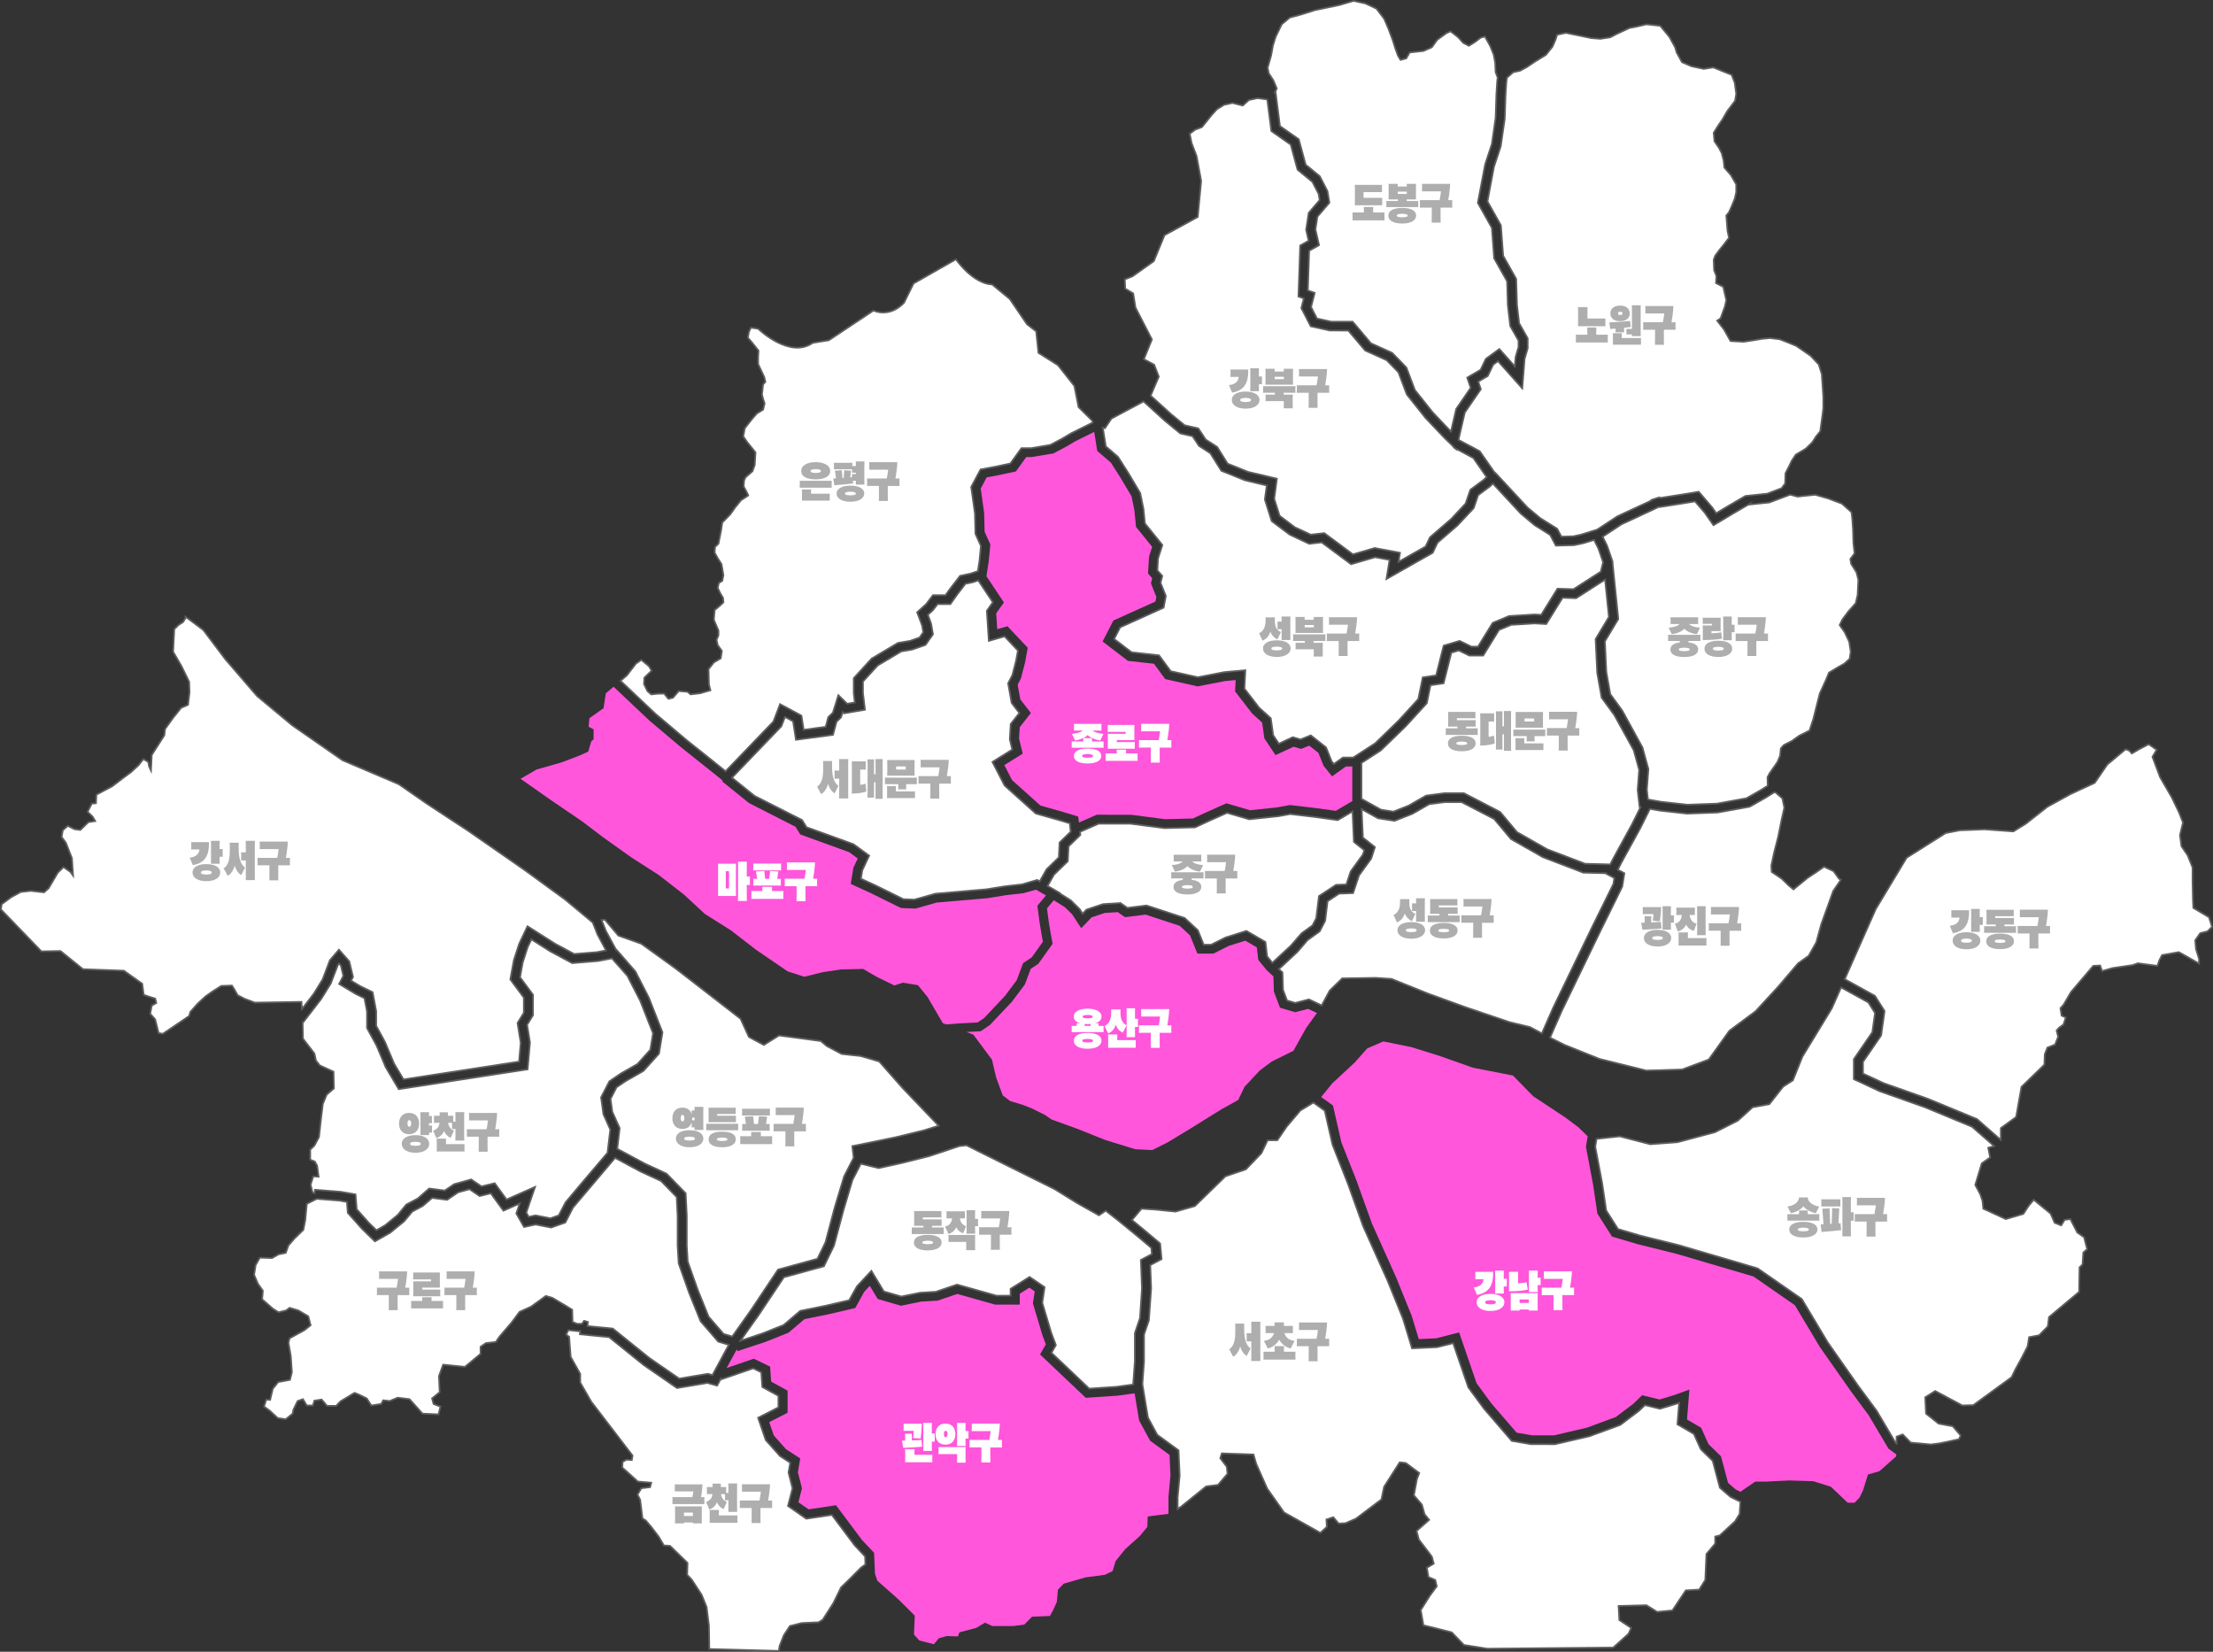 <?xml version="1.0" encoding="UTF-8"?>
<svg id="_레이어_2" data-name="레이어_2" xmlns="http://www.w3.org/2000/svg" viewBox="0 0 1308.15 976.26">
  <rect x="0" y="0" width="1308.15" height="976.26" fill="#333333" stroke="none"/>
  <defs>
    <style>
      .cls-1, .cls-2 {
        fill: #fff;
      }

      .cls-3 {
        opacity: .5;
      }

      .cls-4 {
        fill: #ff56db;
      }

      .cls-5 {
        fill: #5e5e5e;
      }

      .cls-2 {
        stroke: #5e5e5e;
        stroke-miterlimit: 10;
      }
    </style>
  </defs>
  <g id="_레이어_1-2" data-name="레이어_1">
    <polygon class="cls-2" points="660.89 270.04 666.97 279.59 674.01 291.44 675.94 300.91 676.77 309.36 687.09 322.13 684.51 330.16 684.13 337.12 687.05 340.42 686.01 344.44 689.14 352.25 687.85 359.16 662.15 370.75 658.59 377.67 668.9 385.53 685.13 387.34 692.01 396.7 708.05 400.29 723.55 397.29 736.15 396.13 735.59 407 744.34 418.34 751.19 424.52 752.6 434.53 755.94 439.56 764.22 435.72 768.81 437.06 774.83 434.62 783.86 441.76 787.14 449.95 788.44 451.58 793.8 447.76 799.9 447.76 812.98 439.27 826.94 425.7 838.38 413.18 841.02 400.37 848.93 399.19 853.38 381.59 862.81 378.8 869.83 382.21 873.68 382.21 882.37 368.13 892.03 364.11 907.11 363.19 911.06 363.4 920.66 347.93 930.12 348.24 946.27 337.87 947.64 332.3 944.93 324.4 942.29 319.11 935.93 321.07 930.43 322.23 919.71 322.49 916.33 316.17 907.15 310.4 899.01 303.59 882.47 285.81 880.77 287.45 873.75 292.67 871.13 300.33 861.5 310.59 849.74 320.76 846.91 326.72 819.57 342.22 821.41 330.92 812.89 329.33 798.66 333.48 781.28 320.58 773.91 321.42 762.34 315.98 751.72 308 747.68 295.24 748.8 286.93 735.87 283.85 721.96 278.25 715.49 267.92 708.74 263.55 704.97 257.84 697.73 256.18 688.65 248.75 675.97 237.25 656.99 247.4 653.15 253.1 651.89 252.72 653.65 263.83 660.89 270.04"/>
    <polygon class="cls-2" points="700.23 251.34 708.34 253.2 712.69 259.78 719.49 264.18 725.66 274.04 737.74 278.9 754.8 282.92 753.21 294.79 756.4 304.86 765.42 311.64 774.84 316.01 782.82 315.1 799.75 327.66 812.61 323.91 827.58 326.71 826.7 332.08 842.7 323.01 845.29 317.55 857.8 306.75 866.35 297.61 869.14 289.47 877.33 283.38 878.78 281.97 870.92 270.69 860.88 265.32 860.82 265.59 860.12 264.91 859.46 264.55 859.56 264.37 853.73 258.7 842.66 247.04 831.57 233.11 826.65 220.06 819.72 212.92 806.99 207.18 797.02 195.39 785.97 195.32 774.78 192.85 769.25 182.09 770.71 176.4 767.54 175.25 768.56 145.13 773.56 142.29 772.07 135.79 773.61 125.8 780.08 118.26 779.45 114.58 775.81 107.52 767.01 100.31 762.98 85.49 751.52 77.47 749.12 58.8 743.45 58.01 738.26 59.11 734.64 62.4 728.55 60.86 723.58 61.96 719.29 64.6 716.13 68.11 710.49 75.13 706.43 76.67 703.27 79.08 704.39 84.57 707.33 92.25 710.04 106.95 708.01 128.24 688.37 138.99 682.05 154.35 669.41 163.35 664.89 165.1 665.12 170.59 669.86 173.44 671.21 181.78 680.92 200.65 676.18 212.29 682.27 215.58 684.98 222.6 680.18 233.87 692.25 244.81 700.23 251.34"/>
    <path class="cls-2" d="M405.64,437.28l23.26,18.58,28.29-29.41,3.91-10.27,12.65,6.79,1.3,8.37,13.02-1.75,1.53-5.72,2.75-2.67,3.22-10.3,5.2,5.06,4.53-.79-.63-5.45v-8.9l10.58-11.57,15.53-9.24,7.2-1.22,5.58-1.97,2.2-3.11-.68-3.98-2.94-7.85,5.34-4.82,3.97-5.26h7.47l2.5-3.54,6.08-7.89,6.24-1.35,4.32-1.47.96-6.33.82-8.54-3.24-7.16-.31-12.08-2.2-15.6,5.51-10.36,9.12-1.71,8.53-1.81,6.52-9.06h5.69l11.37-1.93,6.84-3.6,5.47-3.25,12.76-6.35-.16-1.03-8.2-8.13-2.48-12.51-9.71-12.29-11.51-7.24-1.35-12.73-5.42-4.17-10.16-14.92-10.38-8.56c-11.74-.66-21.45-14.92-21.45-14.92l-25.06,14.26-5.64,11.41c-8.8,9.22-18.06,4.61-18.06,4.61l-26.41,17.56-9.48,1.54c-13.77,9.66-32.28-8.34-32.28-8.34l-4.29-.66-1.13,2.41-.68,3.51,2.48,2.85,3.84,4.83-.23,3.95v3.95l1.13,2.41,2.48,5.27.68,2.85-1.35,1.54-.68,5.93.68,2.63.9,2.63-.9,3.73-3.61,2.19-2.71,3.07-4.51,5.71-.9,4.83,2.26,3.29,4.97,6.15-.45,7.46-1.35,3.73-4.06,3.51-.9,1.97-.23,3.51,1.58,2.85,1.13,2.41-4.29,2.85-3.39,4.17-2.94,4.17-4.74,4.83-.68,4.61-1.58,7.9-2.03,1.97-.23,3.29,1.81,3.29,2.26,3.51,1.13,6.58-.68,3.29-2.03,1.32-.68,2.85,1.35,2.85,1.81,3.07.23,2.63-1.81,1.76-3.39,2.85-.45,5.71,2.71,6.36v2.85l-1.13,2.63.68,3.07,2.48,3.51-.68,4.39-4.06,2.41-3.16,3.95.23,9,.9,3.51-6.1,1.76-5.64.66-1.81-1.54-5.19-.44-3.39,3.95-2.71.66-2.48-3.07h-3.39l-4.29.44-2.26-1.97-2.03-4.17.23-3.73,4.29-4.17-1.58-2.63-4.51-3.73-3.16,2.19-5.42,7.02-3.72,3.16,20.59,19.46,18.25,15.41Z"/>
    <polygon class="cls-4" points="325.98 473.13 344.01 485.39 356.46 494.84 373.25 506.79 389.29 517.09 404.22 528.66 416.68 540.19 432.03 549.86 446.78 561.27 465.59 574.12 475.4 577.3 486.33 574.6 497.1 572.99 510.23 572.68 518.34 577.41 528.68 582.44 533.67 580.82 542.58 582.26 548.28 589.25 557.39 604.88 557.44 604.77 559.31 605.47 559.36 605.47 566.78 604.89 577.83 604.34 581.76 601.71 594.09 588.58 601 579.35 604.78 569.25 609.9 565.83 616.5 556.59 615.8 552.99 614.59 545.61 613.22 535.34 618.31 529.23 612.38 525.81 604.94 527.91 594.7 529.08 583.79 530.85 553.66 533.45 541.15 537.01 532.58 536.68 514.9 527.94 502.9 522.45 504.48 512.82 507.04 507.4 501.88 503.64 473.06 493.2 470.25 488.66 442.76 474.65 426.81 461.78 427.2 461.32 402.14 441.31 383.72 425.75 362.71 405.89 358.11 409.79 356.75 418.57 348.4 424.49 347.95 429.54 350.88 431.08 350.88 437 349.53 438.1 347.72 444.24 342.3 446.66 331.92 450.61 317.25 454.78 307.68 460.32 309.7 461.69 325.98 473.13"/>
    <path class="cls-2" d="M1033.51,298.23l-8.52,4.97-12.11,7.23-5.22-7.46-5.69-6.63-5.01.84s-4.31.69-8.61,1.36c-2.15.34-4.3.67-5.92.92-.88.13-1.66.25-2.34.31-.77.42-1.76.88-3.01,1.47-2.08.97-4.85,2.26-7.62,3.55-4.94,2.29-9.89,4.58-10.9,5.05l-11.21,7.39,2.65,5.36,3.26,9.49-.09.35,3.44,33.42-7.94,13.23.86,18.15,2.35,13.07,7.05,9.67,11.97,21.85,3.5,12.72-.92,12.27.65,5.71,7.95,1.4,15.42,1.71,17.43-.64,17.4-3.17,8.85-5.03,3.76-2.36-.14-5.02,1.13-2.19,4.74-6.8,1.58-3.73.45-4.39,1.8-1.97,4.74-2.41,4.29-3.07,6.1-3.07,2.26-6.8,2.03-8.12,1.8-7.02,3.61-7.9,1.81-4.39,5.87-3.51,3.16-1.76,3.16-2.85.68-4.17-.9-5.93-2.71-5.71-2.94-4.17,1.58-3.29,3.61-4.83,4.29-4.83,1.13-4.83.45-9-1.13-4.39-3.16-5.05-.45-2.85,2.48-3.29-.68-6.14-.23-7.9-.45-6.58-.45-3.73-5.65-5.05s-7.45-2.85-8.13-3.07c-.68-.22-7.68-2.19-7.68-2.19l-10.39,1.1-4.41-1.17-12.32,4.63-12.41,1.29Z"/>
    <polygon class="cls-2" points="756.6 74.54 767.72 82.32 771.81 97.35 780.16 104.19 784.66 112.93 785.83 119.78 778.75 128.04 777.58 135.6 779.71 144.9 773.87 148.21 773.08 171.64 777.14 173.12 774.99 181.48 778.48 188.27 786.87 190.12 799.58 190.12 810.39 202.91 822.94 208.57 831.36 217.24 836.37 230.53 846.88 243.72 857.69 255.1 860.79 241.73 869.36 229.23 867.28 223.18 875.21 218.56 878.31 212.11 886.28 206.29 895.43 216.55 895.93 210.9 897.63 205.11 897.63 201.33 892.74 192.69 891.31 180.54 890.88 166.25 883.23 152.7 881.88 134.7 873.57 119.9 877.9 97.15 881.89 85.07 884.09 69.64 884.54 55.73 885.01 48.01 885.3 45.9 884.09 42.65 883.86 37.16 882.96 32.34 880.93 27.29 877.76 21.58 875.28 22.24 872.12 24.66 868.28 27.07 864.9 25.31 861.96 22.02 857.45 18.51 854.97 19.61 849.55 23.56 846.39 27.95 841.42 30.14 833.29 31.02 831.26 34.53 827.88 35.41 826.3 32.78 824.72 28.39 823.36 24 820.65 16.76 818.17 11.05 813.65 5.12 807.11 2.05 800.11 .52 791.98 2.93 777.31 6 769.63 8.42 762.41 10.39 757.67 14.34 754.06 21.8 752.48 26.85 751.35 32.99 749.32 40.02 749.99 43.31 752.7 47.48 754.74 52.31 753.56 54.67 754.04 54.61 756.6 74.54"/>
    <path class="cls-2" d="M889.95,55.97l-.47,14.25-2.36,16.24-4.01,12.13-3.86,20.42,7.95,14.17,1.35,17.99,7.7,13.66.47,15.44,1.28,10.79,5.05,8.92v5.87l-1.83,6.24-1.38,17.44-14.33-16.08-2.86,2.08-3.22,6.72-5.62,3.28,1.54,4.49-9.49,13.83-3.73,16.12,12.56,6.72,8.99,12.9.18-.15,19.06,20.5,7.63,6.36,9.93,6.21,2.49,4.65,7.07-.17,4.59-1.02,9.43-2.92,12.02-7.89c6.66-3.08,16.13-7.46,20.12-9.34l-.08-.31,4.81-1.56.17.4c3.38-.51,10.34-1.61,14.99-2.35l8.07-1.35,7.93,9.27,2.38,3.41,7.73-4.61,9.56-5.58,12.87-1.34,5.98-2.28,2.46-.92,2.14-2.78.23-6.14,2.26-4.39,1.35-2.85,2.48-3.73,5.87-3.51,3.84-3.73,2.26-3.51,2.48-3.07,1.36-9.87.45-3.73v-6.8l-.45-6.8-.45-6.58-1.8-5.71-4.74-5.05-8.58-5.93s-9.48-3.95-10.16-3.95-5.19-.66-5.19-.66l-4.74.44-5.19.88-5.87.88-7.68-.44-3.84-6.8-4.06-5.27,2.03-1.32,1.35-3.73,1.13-3.07.9-3.95-1.81-7.9-4.29-2.19.23-4.17-1.35-3.51-.23-6.14.9-2.41,2.26-3.07,2.48-3.07,3.39-4.39-.9-4.39-.68-8.78,1.58-1.97,1.58-3.51,1.81-4.39.9-3.95v-4.61l-3.16-5.49-3.84-4.39-.45-4.17-1.13-4.39-1.58-3.07-2.71-3.95-.45-5.05,2.48-3.95,2.71-3.95,2.93-5.05,4.52-5.93.68-4.17-.9-6.58-1.81-4.61-4.97-1.98-5.87-2.41-5.64.88-7.22-1.54-5.64-2.41-3.16-5.71-.9-3.07-3.39-6.15-5.42-6.58-8.13-.88-5.64,1.32-4.52.88-7.45,3.51-3.84,1.98-5.87.88-5.42-.44-5.19-1.1-9.71-1.97-5.19,1.1-.9,2.85-1.81,4.17-3.84,4.83-6.77,4.17-4.51,3.07-4.06,2.19-4.06.88-3.7,3.24-.37,2.72-.45,7.36Z"/>
    <polygon class="cls-2" points="1034.26 476.81 1015.34 480.23 997.31 480.9 981.3 479.12 975.29 478.06 969.6 489.5 958.71 509.34 956.3 514.04 960.19 516.12 958.94 524.03 958.77 524.38 945.9 550.5 923.11 597.66 916.24 613.31 924.95 617.63 945.44 625.86 973.11 632.74 981.31 632.53 994.38 632.11 1010.1 626.2 1022.3 609.18 1037.77 597.68 1051.15 583.15 1062.85 569.4 1069.14 564.92 1073.66 556.93 1076.57 546.31 1083.65 526.61 1088.22 519.95 1087.1 519.4 1083.87 514.91 1078.22 512.27 1073.48 515.57 1068.52 518.86 1060.16 525.66 1057.23 523.25 1053.17 519.3 1047.3 515.35 1047.07 511.62 1048.65 504.15 1051.13 494.5 1053.17 484.4 1054.75 477.38 1053.62 471.89 1049.56 468.38 1048.83 468.24 1044.03 471.25 1034.26 476.81"/>
    <polygon class="cls-2" points="625.89 506.74 626.34 497.96 632.93 491.56 632.37 486.62 626.83 484.94 612.28 480.83 593.84 464.29 586.66 450.33 598.38 443.03 596.92 437.02 597.44 427.93 602.57 421.41 598 415.47 595.93 403.9 598.45 399 600.61 390.59 601.72 384.5 593.83 376.13 584.52 378.79 583.34 360.99 586.91 355.98 578.28 343.04 575.11 344.11 570.67 345.07 565.85 351.32 561.8 357.05 554.22 357.05 551.38 360.74 548.48 363.35 550.4 368.61 551.49 374.93 547.07 381.18 539.17 383.93 532.75 385.02 518.79 393.33 510.11 402.82 510.11 409.57 511.29 419.48 498.96 421.62 498.14 420.83 497.15 423.99 494.49 426.58 492.41 434.32 470.51 437.26 468.8 426.32 464 423.74 461.89 429.27 432.66 459.66 446 470.42 474.12 484.68 476.73 488.92 504.5 498.97 513.78 505.74 509.72 514.36 508.89 519.37 517.28 523.21 533.99 531.46 540.47 531.72 552.91 528.23 583.21 525.61 593.94 523.87 604.07 522.71 613.11 520.1 614.57 520.95 618.69 513.74 625.89 506.74"/>
    <polygon class="cls-4" points="586.37 626.3 588.86 636.91 592.76 647.45 597.16 650.79 604.74 653.07 610.05 655.19 617.63 658.92 621.55 661.64 636.57 667.08 653.4 673.8 671.03 679.23 681.08 679.75 690.27 675.15 703.72 667.02 722.05 655.62 731.95 650.12 735.67 642.33 744.73 632.65 751.77 627.41 764.57 621.05 772.16 607.47 778.48 598.72 773.21 596.27 765.6 598.26 756.65 595.61 753.02 586.08 752.74 577.09 748.78 573.45 743.78 567.3 742.94 559.95 736.12 555.97 726.36 559.04 717.25 563.63 707.82 563.63 703.45 552.84 697.39 547.21 677.18 540.57 665.01 542.09 660.72 539.1 653.02 539.6 645.27 542.2 639.12 548.61 633.79 540.41 629.4 536.14 622.9 532.08 618.89 536.9 619.95 544.86 621.14 552.09 622.24 557.79 613.79 569.62 609.28 572.63 605.83 581.84 598.19 592.03 585.08 605.88 579.64 609.52 571.23 609.94 575.34 611.48 586.37 626.3"/>
    <polygon class="cls-2" points="459.93 750.38 483.21 744 487.98 734.19 493.34 713.95 498.96 695.29 504.62 684.28 503.83 677.41 529.11 672.24 545.87 668.16 554.88 665.37 533.71 643.25 519.71 627.37 508.66 624.15 497.55 622.95 488.78 618.29 485.17 615.29 460.47 612.01 451.53 617.6 442.69 612.91 437.77 602.15 399.76 572.71 379.08 557.78 365.52 552.98 357.54 543.56 355.6 543.75 358.17 550.25 364.21 561.46 364.38 561.33 375.58 574.15 383.51 589.61 391.6 610.16 389.56 622.72 380.33 632.98 369.81 638.99 364.44 642.65 360.9 649.52 361.95 657.13 366.3 666.8 364.85 679.01 381.09 687.72 394.04 693.72 405.31 705.32 405.96 718.58 405.96 736.26 406.54 745.69 412.44 762.32 418.86 778.2 427.69 788.4 432.86 789.94 443.77 774.56 459.93 750.38"/>
    <polygon class="cls-2" points="1137.81 654.41 1111.22 645 1095.83 637.85 1095.83 626.03 1106.78 610.07 1108.37 598.73 1104.43 592.5 1088.29 583.61 1082.82 595.98 1065.47 624.48 1059.82 638.51 1054.07 642.23 1045.88 652.64 1036.01 654.44 1027.28 662.35 1013.79 669.16 991.6 675.1 975.49 676.3 957.47 671.63 943.76 673.11 942.97 677.72 947.1 699.5 949.45 715.44 956.43 726.42 969.3 730.23 992.66 736.05 1038.95 749.67 1065.08 767.8 1080.37 793.37 1098.37 819.05 1109.32 833.85 1120.48 852.69 1121.11 853.15 1121.11 849.13 1124.73 847.81 1129.47 852.64 1141.43 853.74 1146.62 853.08 1157.91 850.67 1159.04 848.47 1154.3 842.98 1145.95 841.45 1138.5 835.52 1138.05 825.87 1143.92 822.14 1159.94 830.7 1166.49 830.48 1189.06 814.02 1191.32 809.41 1195.16 802.39 1198.55 795.8 1199.45 790.32 1205.32 789.22 1210.51 783.95 1211.19 778.47 1229.02 763.54 1229.25 749.06 1231.05 747.31 1231.5 740.28 1233.76 738.31 1231.95 731.29 1227.89 728.43 1223.83 720.53 1220.44 720.97 1218.41 724.26 1214.57 722.73 1212.09 717.24 1202.16 709.12 1199.22 712.63 1196.06 717.46 1185.68 720.53 1172.36 714.39 1171.91 709.78 1170.55 705.83 1167.62 700.34 1171.46 687.61 1176.42 684.1 1175.29 678.4 1178.76 677.38 1165.69 665.95 1137.81 654.41"/>
    <polygon class="cls-2" points="190.71 578.87 195 567.55 200.36 561.3 206.49 568.26 208.67 577.42 207.53 579.62 213.14 582.97 220.26 586.43 222.36 597.57 222.36 606.28 227.58 615.88 232.92 628.59 238.52 637.99 306.83 627.47 307.82 616.39 305.92 604.64 309.65 598.59 309.65 589.64 301.66 578.89 303.75 567.52 306.89 557.84 311.81 547.46 328.2 557.85 339.43 563.86 352.91 562.77 358.24 561.73 353.17 552.28 350.41 545.29 334.07 531.68 310.13 514.23 276.47 490.86 252.45 475.1 235.76 463.52 202.43 449.31 172.74 428.69 151.96 411.41 133.3 389.76 120.17 372.37 109.64 364.46 109.56 365.46 108.21 367.66 105.5 369.41 103.02 371.83 102.34 385.21 107.31 393.77 109.56 398.38 111.82 402.99 112.05 409.13 111.14 416.59 107.08 418.35 102.34 424.27 97.6 430.86 97.15 434.59 94.21 439.2 89.7 446.22 89.25 455.44 88.12 453.02 87.67 450.39 84.73 448.63 82.02 452.14 77.51 456.31 72.77 459.83 66.45 464.65 56.97 469.7 56.74 474.75 54.26 474.97 51.77 479.8 54.71 482.65 56.29 485.28 52.23 485.94 47.49 490.55 44.1 490.11 40.04 488.13 37.1 490.77 36.42 494.72 38.91 498.01 42.52 507.23 43.2 517.54 41.62 515.35 37.55 512.49 34.17 515.78 28.75 525 26.04 527.42 18.14 526.54 12.27 527.2 6.63 530.27 .98 534.44 .53 537.51 24.46 562.31 35.75 562.09 49.07 572.84 73.22 573.72 84.05 581.4 84.96 587.98 88.12 589.08 91.73 590.18 92.41 592.81 89.7 594.35 88.8 599.18 91.73 602.47 93.76 610.59 96.24 611.03 111.82 600.49 112.5 598.08 116.79 593.25 121.53 588.86 125.59 586.01 130.78 582.72 137.1 582.5 138.23 584.25 140.49 588.2 144.78 590.4 150.65 592.59 178.19 592.15 178.51 596.37 185.49 587.32 190.71 578.87"/>
    <polygon class="cls-2" points="201.48 704.41 210.15 705.94 210.85 714.71 218.02 722.76 222.5 727.11 227.72 724.15 235.16 718.03 240.15 711.96 246.97 708.35 253.69 702.47 262.91 703.67 268.44 699.91 278.54 697.1 284.61 701.23 292.43 699.33 299.43 708.97 316.29 701.52 311.09 716.68 312.54 719.22 316.54 718.35 325.39 720.07 330.28 718.34 334.34 710.6 345.18 697.72 359.12 681.34 360.75 667.61 356.68 658.56 355.31 648.61 360.21 639.1 366.97 634.51 376.83 628.87 384.45 620.4 386.02 610.72 378.5 591.6 370.88 576.8 361.73 566.42 353.52 568.01 338.25 569.24 325.32 562.32 314.1 555.21 311.88 559.89 308.97 568.93 307.4 577.61 315.07 587.94 315.07 600.05 311.57 605.71 313.28 616.2 311.86 632.03 235.7 643.75 227.98 630.75 222.61 618 216.94 607.59 216.94 597.81 215.43 589.98 210.4 587.52 200.47 581.58 202.95 576.75 201.51 570.7 200.42 569.46 199.76 570.23 195.49 581.36 189.91 590.37 179.08 604.41 178.89 604.28 179.09 613.88 185.86 622.66 186.77 626.83 189.03 629.68 193.31 631.65 197.15 633.41 197.38 643.29 193.09 647.02 190.83 652.5 189.7 661.72 188.57 672.03 185.86 677.08 183.38 679.49 183.38 685.42 186.09 686.52 187.44 688.93 188.35 695.51 185.19 695.3 183.61 700.12 184.74 704.73 185.99 705.22 186.16 703.2 201.48 704.41"/>
    <polygon class="cls-2" points="1016.66 879.32 1012.43 863.43 1005.37 856.57 1001.29 847.52 991.57 841.85 992.58 829.13 991.74 829.43 981.24 832.63 972.36 830.47 968.97 833.73 957.82 842.16 939.66 848.84 919.15 853.59 904.84 853.56 893.63 851.63 877.22 832.59 867.95 819.98 858.99 793.86 849.45 796.24 834.69 796.92 829.3 779.25 820.32 757.13 805.83 724.84 796.8 699.68 787.69 676.56 783.09 656.46 776.36 651.66 768.66 656.34 760.6 665.85 755.06 673.94 749.31 673.94 745.65 681.57 736.47 691.13 724.39 695.24 706.28 712.85 694.87 716.11 682.6 714.89 674.76 714.4 669.1 721.08 675.89 726.64 685.78 734.97 686.64 744.18 679.93 747.74 680.47 761.46 679.12 780.4 676.25 788.77 676.25 804.92 675.28 818.08 678.56 837.83 684.09 848.04 696.66 857.21 697.33 872.09 696.12 885.02 696.12 891.88 698.3 890.39 712.97 878.54 719.97 877.66 725.61 871.07 725.16 866.9 721.33 861.86 722.23 859.01 740.97 859.66 742.55 865.15 749.09 879.85 759.02 893.9 780.47 905.97 784.31 902.46 784.08 898.07 788.15 896.75 791.31 900.48 795.37 900.26 801.46 897.63 816.59 886.22 818.17 878.75 827.42 864.27 831.04 864.71 838.94 870.64 837.58 874.15 835.78 883.8 840.52 889.29 842.1 894.99 844.81 898.29 837.36 904.87 838.71 909.92 846.39 920.01 847.52 924.18 843.45 926.6 844.36 932.08 848.42 933.84 849.32 937.57 845.26 943.05 839.84 951.61 841.42 960.61 848.64 962.37 858.13 964.78 865.35 972.24 879.12 974.44 953.61 973.78 962.64 965.66 964.22 962.15 957.23 957.54 956.77 949.2 973.25 948.76 979.58 952.71 988.6 951.83 996.51 939.98 1004.41 939.54 1008.02 933.84 1008.7 918.48 1013.89 912.33 1013.89 908.16 1016.6 907.5 1025.63 899.16 1028.33 894.78 1028.79 887.75 1028.8 887.6 1022.97 884.76 1016.66 879.32"/>
    <polygon class="cls-4" points="1104.69 836.59 1093.94 822.07 1075.73 796.1 1060.98 771.43 1036.53 754.46 991.21 741.12 967.84 735.3 952.9 730.88 944.24 717.28 941.75 700.35 937.47 677.76 938.52 671.62 933.01 666.26 925.33 660.51 906.36 647.96 894.31 635.68 870.67 631.06 850.81 624.04 834.18 618.84 817.72 615.53 808.23 619.63 800.63 628.15 787.52 640.31 780.95 648.4 787.94 653.38 792.93 675.22 801.89 697.86 810.91 723.01 825.32 755.1 834.46 777.65 838.68 791.47 848.91 790.99 862.53 787.51 872.83 817.56 881.57 829.45 896.52 846.78 905.54 848.33 918.83 848.33 938.22 843.76 955.13 837.52 965.52 829.67 970.69 824.64 981.08 827.16 989.98 824.45 998.63 821.3 997.23 839.01 1005.57 843.87 1009.92 853.55 1017.31 860.73 1021.5 876.44 1026.03 880.36 1029.2 881.9 1029.24 881.39 1037.59 875.68 1044.14 875.68 1057.68 875.02 1071.9 875.46 1082.29 878.75 1092.22 888.19 1096.28 888.19 1099.22 885.12 1101.25 880.95 1104.18 871.51 1110.96 869.54 1120.89 860.76 1120.93 859.6 1116.34 856.25 1104.69 836.59"/>
    <polygon class="cls-4" points="691.9 871.97 691.36 859.93 679.86 851.54 673.35 839.52 670.69 823.5 660.49 824.91 641.82 826.17 614.79 800.53 618.21 794.55 616.22 789.24 610.58 770.39 611.63 763.24 608.47 761.08 602.81 764.62 602.81 771.08 588.28 771.08 565.87 764.77 554.29 768.71 544.48 769.31 532.57 771.75 518.85 767.75 514.15 759.99 510.83 763.54 505.6 773.07 489.37 776.86 475.54 779.66 466.1 787.69 452.44 793.12 435.93 798.6 435.54 797.46 429.53 808.55 445.58 803.05 455.22 807.73 455.83 816.59 465.56 821.92 465.56 834.99 454.71 840.55 457.43 848.46 464.66 856.57 473.04 862 471.64 870.17 474.07 879.64 471.95 887.9 477.98 892.09 494.18 889.66 509.5 910.15 516.69 917.77 517.22 930.23 518.61 934.28 530.8 945.03 540.73 954.91 540.28 966.1 543.44 969.61 552.02 971.8 554.95 968.29 559.69 966.97 566.24 967.19 567.14 964.78 577.08 962.15 582.27 959.07 586.56 961.05 598.97 961.05 605.52 960.17 610.03 955.56 620.64 955.12 622.45 951.83 624.71 946.79 625.38 939.54 628.77 936.03 641.64 932.3 653.15 930.76 657.67 928.57 659.47 922.65 665.12 915.62 673.69 907.94 678.21 902.46 678.43 896.31 685.21 895.43 690.7 894.75 690.71 884.66 691.9 871.97"/>
    <polygon class="cls-2" points="505.22 913.38 491.73 895.36 476.62 897.62 465.8 890.1 468.49 879.64 466.11 870.38 467.12 864.5 461.04 860.56 452.63 851.12 448.12 837.97 460.14 831.82 460.14 825 450.62 819.78 450.02 811.09 445.21 808.75 425.83 815.41 425.83 815.4 423.89 818.97 418.16 817.37 400.2 820.39 380.46 806.76 360.03 790.3 342.79 788.62 342.99 786.65 342.08 786.81 335.98 786.15 334.63 788.78 336.43 790.1 337.34 801.95 342.98 812.04 342.98 817.09 349.53 828.5 373.91 860.32 373.46 862.95 370.3 862.74 368.04 864.05 367.81 867.34 377.07 875.68 384.97 876.34 384.29 878.98 379.1 879.63 376.84 883.36 378.42 886.44 379.78 897.41 381.81 898.73 384.97 902.46 389.48 908.38 392.42 913.43 396.03 913.65 406.41 923.74 406.19 930.76 408.9 933.62 414.77 942.62 417.7 949.86 419.06 960.83 419.28 974.65 460.37 975.75 460.82 972.9 463.3 966.54 466.91 961.05 473.91 959.29 483.84 958.85 486.33 957.32 492.65 947.44 497.16 938.23 502.13 933.4 509.13 926.38 511.56 924.7 511.36 919.91 505.22 913.38"/>
    <polygon class="cls-2" points="1305.77 542.12 1296.52 536.63 1296.29 531.8 1296.06 520.83 1296.06 512.71 1293.13 505.47 1289.52 500.2 1288.62 493.62 1290.42 486.16 1288.17 480.45 1283.87 471.46 1276.88 459.39 1272.36 447.32 1274.85 443.15 1270.1 439.86 1264.69 442.71 1260.17 445.34 1258.59 443.59 1256.5 442.83 1245.67 451.86 1238.24 462.69 1223.8 469.4 1210.23 476.86 1197.52 486.85 1190.14 491.41 1173.14 490.19 1158.46 490.76 1150.15 492.37 1127.04 506.97 1108.79 537.31 1090.45 578.75 1108.31 588.59 1114 597.58 1111.98 611.98 1101.25 627.62 1101.25 634.53 1113.44 640.2 1139.8 649.52 1168.65 661.44 1182.74 673.78 1182.74 666.77 1191.77 660.18 1194.93 642.41 1208.48 629.24 1208.7 623.1 1210.28 619.15 1214.8 617.39 1216.61 612.78 1215.7 609.05 1217.28 607.3 1219.76 605.54 1221.12 601.37 1218.64 600.27 1217.96 595.88 1219.76 593.91 1224.28 586.23 1237.37 570.87 1241.44 570.65 1242.57 573.94 1248.66 572.18 1260.62 570.43 1263.78 569.33 1275.3 570.87 1276.43 567.58 1278.01 564.5 1287.94 562.75 1292.68 565.38 1299.9 569.55 1299.9 566.7 1298.1 560.99 1297.65 555.73 1300.58 551.55 1304.87 550.46 1307.58 547.82 1305.77 542.12"/>
    <polygon class="cls-2" points="383.84 802.64 401.5 814.82 418.46 811.98 421.15 812.73 430.83 794.84 424.57 792.97 414.14 780.93 407.36 764.14 401.18 746.72 400.55 736.41 400.55 718.7 400 707.51 390.8 698.05 378.61 692.41 363.59 684.35 338.73 713.71 334.16 722.57 325.81 725.53 316.6 723.74 309.77 725.21 305.2 717.21 307.22 711.31 297.59 715.57 290.15 705.31 283.52 706.92 277.55 702.85 270.8 704.73 264.29 709.16 255.45 708.01 249.85 712.82 243.7 716.08 238.86 721.88 230.65 728.59 221.62 733.7 213.99 726.28 205.58 716.85 205.07 710.4 200.64 709.61 187.23 708.57 181.35 711.54 180.45 721.19 179.32 726.9 174.13 731.94 170.51 736.11 168.93 740.5 164.65 741.38 160.81 743.58 153.58 743.35 151.1 747.74 150.2 753.45 152.46 758.72 155.39 762.89 154.94 767.93 161.49 773.64 164.65 775.61 169.16 774.52 171.19 772.98 176.38 774.52 182.25 778.03 183.61 783.29 180 786.15 171.19 790.98 170.51 793.61 171.87 801.29 172.55 810.95 171.42 815.55 164.42 816.87 161.26 820.82 159.68 827.4 157.42 827.18 156.07 831.35 159.45 833.77 164.19 838.16 168.93 838.82 173 835.52 173.45 833.11 175.93 828.06 179.09 826.97 181.35 830.7 184.96 830.7 185.86 827.84 190.15 827.18 193.31 830.92 198.73 830.92 201.22 828.28 209.57 823.24 211.83 824.11 216.79 826.53 219.5 830.7 225.37 829.82 226.5 827.62 230.34 828.06 235.08 826.09 242.08 826.97 249.75 835.52 259.23 835.96 260.36 831.35 256.3 829.82 255.39 826.53 259.91 822.8 259.46 813.36 261.94 806.56 274.81 807.87 284.06 800.19 284.06 796.02 287.22 793.83 293.09 793.17 295.35 789.88 302.35 781.76 307.09 775.39 313.86 772.32 322.66 765.96 326.5 767.06 338.24 774.08 338.47 781.32 341.18 782.42 344.11 782.42 345.24 780.66 347.5 781.32 347.26 783.77 362.21 785.22 383.84 802.64"/>
    <polygon class="cls-2" points="653.59 715.57 649.62 718.32 636.67 711.04 623.44 702.85 571.3 676.93 566.99 677.4 549.62 683.22 533.36 687.31 519.41 690.4 508.85 687.83 503.91 697.43 498.56 715.34 492.99 736.22 487.05 748.42 463.36 754.91 448.27 777.49 437.64 792.47 450.54 788.19 463.21 783.15 473.04 774.79 488.19 771.72 501.97 768.5 506.6 760.24 515.09 751.15 522.44 763.3 532.8 766.32 543.95 764.06 553.21 763.5 565.71 759.25 589.05 765.81 597.39 765.81 597.39 761.74 608.6 754.74 617.47 760.78 616.11 770.01 621.37 787.61 624.14 795.01 621.54 799.57 643.87 820.75 660.02 819.66 669.83 818.3 670.84 804.64 670.84 787.92 673.87 779.06 675.05 761.39 674.39 744.68 680.92 741.21 680.58 737.55 672.37 730.64 660.97 721.31 653.59 715.57"/>
    <polygon class="cls-4" points="582.03 314.33 585.41 321.8 584.44 331.84 583.11 340.61 593.43 356.07 588.87 362.48 589.49 371.88 595.54 370.15 607.52 382.85 605.89 391.78 603.43 401.09 601.57 404.71 603.11 413.32 609.37 421.44 602.76 429.84 602.38 436.55 604.53 445.46 593.68 452.21 598.24 461.07 615.02 476.12 628.4 479.9 637.36 482.62 637.77 486.17 648.28 481.55 668.63 481.57 688.74 484.18 705.11 483.76 713.17 480.05 724.96 474.79 738.96 478.88 755.02 477.19 762.55 475.82 777.86 477.62 789.6 479.25 799.36 473.49 799.36 453.02 795.58 453.02 787.4 458.85 782.38 452.58 779.33 444.97 773.92 440.7 769.1 442.65 764.66 441.35 753.98 446.3 747.39 436.4 746.09 427.1 740.15 421.68 730.08 408.63 730.43 401.95 724.2 402.52 707.97 405.68 688.79 401.38 682.12 392.3 666.75 390.6 651.77 379.15 658.15 366.75 683.02 355.53 683.53 352.78 680.34 344.79 681.11 341.78 678.61 338.94 679.24 328.91 681.07 323.21 671.52 311.4 670.56 301.55 668.87 293.33 662.32 282.29 656.7 273.47 648.59 266.52 646.81 255.24 635.74 260.74 630.41 263.91 622.68 267.99 609.74 270.15 606.63 270.15 600.51 278.65 589.85 280.91 583.25 282.15 579.73 288.76 581.74 303.15 582.03 314.33"/>
    <polygon class="cls-2" points="823.71 479.71 832.76 476.11 843 470.24 853.84 468.82 865.35 468.82 886.75 479.91 896.71 491.81 914.62 502 937 510.53 951.85 510.91 953.9 506.93 964.77 487.11 969.75 477.08 969.21 476.99 968.05 466.9 968.94 455.03 965.75 443.46 954.24 422.59 946.76 412.37 944.14 397.62 943.2 377.75 951.06 364.65 948.79 342.57 931.66 353.57 923.66 353.3 914.01 368.84 907.13 368.47 893.3 369.31 886.11 372.3 876.74 387.48 868.55 387.48 862.32 384.45 857.91 385.76 853.33 403.86 845.59 405.02 843.41 415.62 830.88 429.32 816.21 443.51 804.78 450.92 804.78 472.15 816.37 478.59 823.71 479.71"/>
    <polygon class="cls-2" points="777.15 482.84 762.72 481.14 755.7 482.41 738.45 484.23 725.36 480.41 715.46 484.82 706.39 489 688.45 489.46 668.1 486.82 649.45 486.82 638.4 491.67 638.61 493.49 631.65 500.25 631.2 509.03 623.05 516.95 619.23 523.64 626.45 527.8 626.32 527.97 633.02 532.21 638.22 537.35 639.95 540.02 642.23 537.65 651.94 534.4 662.29 533.72 666.43 536.6 677.73 535.19 700.27 542.59 708.06 549.83 711.51 558.36 715.93 558.36 724.48 554.1 736.79 550.22 748.03 556.77 748.99 565.22 752.11 569.06 763.07 558.9 769.46 551.56 775.86 546.96 778.07 542.67 779.66 529.64 789.75 522.99 795.86 522.74 798.42 515.03 805.63 505.1 806.46 502.51 800.32 497.62 799.52 479.56 790.75 484.73 777.15 482.84"/>
    <polygon class="cls-2" points="949.18 516.11 935.91 515.77 912.06 506.65 893.13 495.87 883.23 484.06 864 474.09 854.02 474.09 844.81 475.31 835 480.92 824.36 485.14 814.55 483.64 804.89 478.27 805.63 495.04 812.73 500.68 810.55 507.46 803.32 517.42 799.85 527.85 791.52 528.19 784.75 532.65 783.33 544.2 780.12 550.45 772.94 555.61 766.92 562.61 755.94 572.79 758.09 574.74 758.41 585.06 760.8 591.33 765.69 592.78 773.74 590.68 781.28 594.26 786.01 585.46 793.4 578.27 813.27 577.96 822.56 578.58 844.04 587.23 866.52 595.39 892.24 604.11 904.5 607.09 911.44 610.82 918.16 595.51 941 548.24 953.71 522.46 954.26 518.96 949.12 516.21 949.18 516.11"/>
    <g class="cls-3">
      <path class="cls-5" d="M113.41,506.66c2.38-.42,4.27-1.94,4.48-4.6h-4.89l.05-1.24v-1.87l-.05-1.24h10.52c.21,8.79-2.97,12.42-9.52,13.64l-1.89-4.48c.38,0,.9-.12,1.31-.2ZM113.79,515.67c0-3.14,3.28-4.95,8.21-4.95s8.19,1.87,8.19,4.95-3.25,5.15-8.19,5.15-8.21-1.99-8.21-5.15ZM124.44,516.59c.44-.12.72-.5.72-.87s-.28-.72-.72-.9c-.51-.22-1.51-.37-2.43-.37s-1.97.15-2.53.37c-.46.15-.67.52-.67.9s.2.72.67.87c.54.17,1.61.32,2.53.32s1.92-.15,2.43-.32ZM124.74,499.45l-.05-2.49h5.17l-.05,2.49v2.36h1.87l-.05,1.24v2.07l.05,1.25h-1.87v1.67l.05,2.49h-5.17l.05-2.49v-8.59Z"/>
      <path class="cls-5" d="M133.68,511.94c2.41-3.04,2.15-8.04,2.15-12.02,0-.4-.03-1.17-.08-1.84h5.37c-.08.67-.05,1.44-.05,1.84,0,3.88.05,8.16,2.17,11.22.33.5.97,1.19,1.64,1.57l-2.28,4.48c-1.79-1.02-3.25-3.16-3.86-5.65-.69,2.74-2.3,5.2-4.15,6.1l-2.41-4.43c.56-.3.92-.57,1.48-1.27ZM145.3,508.53h-2.79l.05-1.24v-2.27l-.05-1.27h2.79v-4.31l-.05-2.49h5.42l-.05,2.49v18.27l.05,2.49h-5.42l.05-2.49v-9.18Z"/>
      <path class="cls-5" d="M159.25,511.44h-7.04l.05-1.12v-2.17l-.05-1.12h11.69c.33-1.67.64-3.58.82-5.2h-11.23l.05-1.24v-1.94l-.05-1.24h16.63l-.15,2.61c-.21,2.09-.56,4.7-.97,7.02h2.41l-.05,1.12v2.17l.05,1.12h-6.93v5.92l.05,2.96h-5.32l.05-2.96v-5.92Z"/>
    </g>
    <g class="cls-3">
      <path class="cls-5" d="M235.88,664.07c0-3.06,1.59-6.3,5.94-6.3s5.94,3.24,5.94,6.3-1.51,6.27-5.94,6.27-5.94-3.16-5.94-6.27ZM237.47,676.04c0-3.19,3.25-5.13,8.14-5.13s8.11,1.97,8.11,5.13-3.22,5.3-8.11,5.3-8.14-2.12-8.14-5.3ZM243.07,664.09c0-.97-.26-2.02-1.13-2.02s-1.08,1.04-1.08,2.02c0,.85.23,1.87,1.08,1.87s1.13-1.02,1.13-1.87ZM248.01,676.93c.44-.12.69-.5.69-.85s-.26-.72-.69-.9c-.51-.17-1.51-.32-2.41-.32s-1.94.15-2.51.32c-.46.17-.64.55-.64.9s.18.72.64.85c.54.15,1.61.3,2.51.3s1.89-.12,2.41-.3ZM248.55,659.84l-.05-2.49h5.14l-.05,2.29h1.77l-.05,1.25v1.69l.05,1.24h-1.77v1.44h1.82l-.05,1.24v1.69l.05,1.24h-1.79l.03,1.47h-5.14l.05-2.49v-8.59Z"/>
      <path class="cls-5" d="M269.23,667.28h-2.05l.05-1.17v-1.97l-.03-.5h-2.35c.33,2.02,1.28,3.26,2.56,4.16.31.2.61.37.92.47l-1.92,4.26c-1.64-.67-3.15-2.14-3.92-4.13-.77,2.14-2.43,3.58-4.5,4.31l-1.97-4.46c.36-.08.77-.25,1.13-.45,1.51-.87,2.41-2.04,2.71-4.16h-3.35l.05-1.27v-1.67l-.05-1.24h3.4v-.45l-.05-1.57h4.94l-.05,1.54v.47h3.22l-.05,1.24v1.67l.03.57h1.28v-3.11l-.05-2.49h5.25l-.05,2.49v11.82l.05,2.49h-5.25l.05-2.49v-4.38ZM258.18,674.99l-.05-1.99h5.53l-.05,2.14v1.09h10.98l-.03,1.25v1.87l.03,1.24h-16.45l.05-2.02v-3.58Z"/>
      <path class="cls-5" d="M282.98,671.83h-7.04l.05-1.12v-2.17l-.05-1.12h11.69c.33-1.67.64-3.58.82-5.2h-11.23l.05-1.24v-1.94l-.05-1.24h16.63l-.15,2.61c-.21,2.09-.56,4.7-.97,7.02h2.41l-.05,1.12v2.17l.05,1.12h-6.93v5.92l.05,2.96h-5.32l.05-2.96v-5.92Z"/>
    </g>
    <g class="cls-3">
      <path class="cls-5" d="M229.81,765.46h-7.04l.05-1.12v-2.17l-.05-1.12h11.69c.33-1.67.64-3.58.82-5.2h-11.23l.05-1.24v-1.94l-.05-1.24h16.63l-.15,2.61c-.21,2.09-.56,4.7-.97,7.02h2.41l-.05,1.12v2.17l.05,1.12h-6.93v5.92l.05,2.96h-5.32l.05-2.96v-5.92Z"/>
      <path class="cls-5" d="M243.04,770.02l-.05-1.12h6.6l-.05-2.19h5.58l-.05,2.19h6.86l-.05,1.12v2.17l.05,1.12h-18.94l.05-1.12v-2.17ZM244.32,759.72l-.05-2.39h10.57v-1.14h-10.62l.03-1.17v-1.74l-.03-1.17h15.81l-.03,2.36v4.21l.03,2.36h-10.42v1.17h10.67l-.05,1.2v1.59l.05,1.17h-16.02l.05-2.36v-4.08Z"/>
      <path class="cls-5" d="M269.74,765.46h-7.04l.05-1.12v-2.17l-.05-1.12h11.69c.33-1.67.64-3.58.82-5.2h-11.23l.05-1.24v-1.94l-.05-1.24h16.63l-.15,2.61c-.21,2.09-.56,4.7-.97,7.02h2.41l-.05,1.12v2.17l.05,1.12h-6.93v5.92l.05,2.96h-5.32l.05-2.96v-5.92Z"/>
    </g>
    <g>
      <path class="cls-1" d="M435.02,527.08l.05,2.49h-10.65l.05-2.49v-14.09l-.05-2.49h10.65l-.05,2.49v14.09ZM429.04,514.93v10.18h1.89v-10.18h-1.89ZM436.28,511.77l-.05-2.49h5.25l-.05,2.49v6.3h1.89l-.05,1.24v2.51l.05,1.24h-1.89v6.97l.05,2.49h-5.25l.05-2.49v-18.27Z"/>
      <path class="cls-1" d="M444.19,527.82l-.05-1.17h6.53v-.22l-.05-2.27h5.78l-.05,2.27v.22h6.73l-.05,1.17v2.31l.05,1.17h-18.94l.05-1.17v-2.31ZM445.29,511.65l-.05-1.24h16.53l-.05,1.24v1.52l.05,1.25h-16.53l.05-1.25v-1.52ZM445.37,520.68l-.05-1.25h2.25l-.67-4.38,4.91-.2.51,4.58h2.35l.56-4.58,4.86.2-.67,4.38h2.2l-.05,1.25v1.47l.05,1.24h-16.33l.05-1.24v-1.47Z"/>
      <path class="cls-1" d="M470.89,523.77h-7.04l.05-1.12v-2.17l-.05-1.12h11.69c.33-1.67.64-3.58.82-5.2h-11.23l.05-1.24v-1.94l-.05-1.24h16.63l-.15,2.61c-.21,2.09-.56,4.7-.97,7.02h2.41l-.05,1.12v2.17l.05,1.12h-6.93v5.92l.05,2.96h-5.32l.05-2.96v-5.92Z"/>
    </g>
    <g class="cls-3">
      <path class="cls-5" d="M484.45,463.64c2.41-3.04,2.15-8.04,2.15-12.02,0-.4-.03-1.17-.08-1.84h5.37c-.08.67-.05,1.44-.05,1.84,0,3.88.05,8.16,2.17,11.22.33.5.97,1.19,1.64,1.57l-2.28,4.48c-1.79-1.02-3.25-3.16-3.86-5.65-.69,2.74-2.3,5.2-4.15,6.1l-2.41-4.43c.56-.3.92-.57,1.48-1.27ZM496.07,460.23h-2.79l.05-1.24v-2.27l-.05-1.27h2.79v-4.31l-.05-2.49h5.42l-.05,2.49v18.27l.05,2.49h-5.42l.05-2.49v-9.18Z"/>
      <path class="cls-5" d="M503.55,452.49l-.05-2.49h8.27l-.03,1.24v2.36l.03,1.24h-3.28v9.03c.82-.07,1.71-.27,2.41-.45.31-.1.56-.2.74-.3l.49,4.63c-1.41.62-3.58.97-6.04,1.19-1.15.1-2.02.12-2.58.12l.05-2.46v-14.14ZM521.79,472.15h-4.27l.03-2.49v-7.27h-.9v6.55l.03,2.49h-3.89l.05-2.49v-17.65l-.05-2.49h3.89l-.03,2.49v6.37h.9v-6.52l-.03-2.49h4.27l-.05,2.49v18.52l.05,2.49Z"/>
      <path class="cls-5" d="M531.01,463.46h-7.93l.05-1.02v-1.79l-.05-1.02h18.94l-.05,1.02v1.79l.05,1.02h-6.4v.72l.05,2.36h-4.71l.05-2.36v-.72ZM524.38,466.5l-.05-1.84h5.27l-.05,1.94v1.15h11.34l-.03,1.24v1.47l.03,1.24h-16.56l.05-1.87v-3.33ZM524.49,451.69l-.05-2.49h16.22l-.05,2.49v4.28l.05,2.49h-16.22l.05-2.49v-4.28ZM535.39,454.8v-1.79h-5.68v1.79h5.68Z"/>
      <path class="cls-5" d="M549.95,463.14h-7.04l.05-1.12v-2.17l-.05-1.12h11.69c.33-1.67.64-3.58.82-5.2h-11.23l.05-1.24v-1.94l-.05-1.24h16.63l-.15,2.61c-.21,2.09-.56,4.7-.97,7.02h2.41l-.05,1.12v2.17l.05,1.12h-6.93v5.92l.05,2.96h-5.32l.05-2.96v-5.92Z"/>
    </g>
    <g class="cls-3">
      <path class="cls-5" d="M472.77,285.22l-.05-1.05h18.94l-.05,1.05v1.97l.05,1.05h-18.94l.05-1.05v-1.97ZM473.61,278.38c0-3.48,3.97-5.25,8.55-5.25s8.57,1.77,8.57,5.25-3.94,4.95-8.57,4.95-8.55-1.39-8.55-4.95ZM474.07,290.97l-.05-1.69h5.45l-.05,1.77v.75h11.08l-.03,1.24v1.59l.03,1.24h-16.48l.05-1.74v-3.16ZM484.54,279.22c.46-.17.72-.4.72-.82,0-.4-.26-.62-.72-.77-.49-.17-1.43-.37-2.35-.37s-1.87.2-2.35.37c-.49.15-.72.4-.72.77,0,.42.23.65.72.82.49.15,1.43.32,2.35.32s1.87-.17,2.35-.32Z"/>
      <path class="cls-5" d="M504.12,284.13l.28,1.59c-3.53.45-7.06.8-11.18,1.1l-.67-4.03,1.66-.1-.67-4.5,4.09-.25.36,4.53.77-.05.26-4.48,4.07.25-.54,3.93,1.1-.1v-.77l-.05-1.05h2.33v-.82h-2.3l.05-1.02v-1h-10.77l.05-1.24v-1.34l-.05-1.24h10.93l-.05,1.24v.67h2.15v-.22l-.05-2.49h5.09l-.05,2.49v8.69l.05,2.49h-5.09l.05-2.26h-1.82ZM494.52,291.69c0-2.99,3.28-4.65,8.19-4.65s8.16,1.69,8.16,4.63-3.25,4.88-8.16,4.88-8.19-1.82-8.19-4.85ZM505.17,292.51c.44-.12.69-.45.69-.8,0-.32-.26-.65-.72-.8-.51-.15-1.51-.3-2.43-.3s-1.97.15-2.53.32c-.46.12-.67.45-.67.77s.21.65.67.77c.54.12,1.61.3,2.53.3s1.92-.15,2.46-.27Z"/>
      <path class="cls-5" d="M519.56,287.21h-7.04l.05-1.12v-2.17l-.05-1.12h11.69c.33-1.67.64-3.58.82-5.2h-11.23l.05-1.24v-1.94l-.05-1.24h16.63l-.15,2.61c-.21,2.09-.56,4.7-.97,7.02h2.41l-.05,1.12v2.17l.05,1.12h-6.93v5.92l.05,2.96h-5.32l.05-2.96v-5.92Z"/>
    </g>
    <g>
      <path class="cls-1" d="M633.52,439.26l-.05-1h6.88v-1.99h5.12v1.99h6.93l-.05,1v1.69l.05,1h-18.94l.05-1v-1.69ZM640.1,431.79h-5.3l.05-1.24v-1.44l-.05-1.24h16.33l-.05,1.24v1.44l.05,1.24h-5.3c1.25,1.05,3.63,1.67,6.4,2.02l-1.82,3.88c-2.89-.45-5.91-1.64-7.45-3.24-1.54,1.59-4.56,2.79-7.45,3.24l-1.82-3.88c2.76-.35,5.14-.97,6.4-2.02ZM634.8,446.78c0-2.94,3.15-4.33,8.11-4.33s8.09,1.42,8.09,4.28-3.12,4.53-8.09,4.53-8.11-1.49-8.11-4.48ZM645.35,447.6c.46-.12.74-.47.74-.85,0-.32-.31-.62-.77-.8-.49-.17-1.48-.3-2.41-.3s-1.94.15-2.51.32c-.49.15-.72.45-.72.77,0,.35.23.65.72.8.56.17,1.61.32,2.51.32s1.92-.15,2.43-.27Z"/>
      <path class="cls-1" d="M653.59,446.4l-.05-1.12h6.6l-.05-2.19h5.58l-.05,2.19h6.86l-.05,1.12v2.17l.05,1.12h-18.94l.05-1.12v-2.17ZM654.87,436.1l-.05-2.39h10.57v-1.15h-10.62l.03-1.17v-1.74l-.03-1.17h15.81l-.03,2.36v4.21l.03,2.36h-10.41v1.17h10.67l-.05,1.19v1.59l.05,1.17h-16.02l.05-2.36v-4.08Z"/>
      <path class="cls-1" d="M680.28,441.85h-7.04l.05-1.12v-2.17l-.05-1.12h11.69c.33-1.67.64-3.58.82-5.2h-11.23l.05-1.24v-1.94l-.05-1.24h16.63l-.15,2.61c-.21,2.09-.56,4.7-.97,7.02h2.41l-.05,1.12v2.17l.05,1.12h-6.93v5.92l.05,2.96h-5.32l.05-2.96v-5.92Z"/>
    </g>
    <g class="cls-3">
      <path class="cls-5" d="M745.62,373.39c2.12-1.79,2.51-4.43,2.51-7.34,0-.37-.03-.77-.05-1.15h5.53c-.03.4-.05.82-.05,1.17,0,2.79.28,5.28,2.33,6.77.36.27.84.57,1.28.75l-2.1,4.38c-1.77-1-3.28-2.34-4.17-4.65-.72,2.59-2.25,4.28-4.61,5.33l-2.05-4.43c.49-.15.92-.4,1.38-.82ZM746.57,383.29c0-3.06,3.28-4.83,8.19-4.83s8.16,1.79,8.16,4.8-3.25,5.03-8.16,5.03-8.19-1.94-8.19-5ZM757.21,384.12c.43-.1.69-.45.69-.8,0-.32-.26-.67-.69-.82-.51-.15-1.54-.32-2.46-.32s-2,.17-2.56.35c-.46.12-.64.47-.64.8s.18.67.64.8c.56.15,1.64.3,2.56.3s1.94-.15,2.46-.3ZM757.59,371.9h-2.46l.05-1.24v-1.99l-.05-1.27h2.46v-.52l-.05-2.49h5.25l-.05,2.49v8.91l.05,2.49h-5.25l.05-2.49v-3.88Z"/>
      <path class="cls-5" d="M764.38,376l-.05-1.05h19.19l-.05,1.05v1.82l.05,1.02h-6.96v1.1h5.37l-.05,2.29v3.63l.05,2.19h-5.37l.05-2.02v-2.26h-10.8l.05-1.17v-1.49l-.05-1.17h5.53v-1.1h-7.01l.05-1.02v-1.82ZM765.76,364.65h5.45v1.67h5.4v-1.67h5.48l-.05,1.99v4.95l.05,2.49h-16.33l.05-2.49v-4.95l-.05-1.99ZM776.64,369.41h-5.42v1.39h5.42v-1.39Z"/>
      <path class="cls-5" d="M791.33,378.86h-7.04l.05-1.12v-2.17l-.05-1.12h11.69c.33-1.67.64-3.58.82-5.2h-11.23l.05-1.24v-1.94l-.05-1.24h16.63l-.15,2.61c-.21,2.09-.56,4.7-.97,7.02h2.41l-.05,1.12v2.17l.05,1.12h-6.93v5.92l.05,2.96h-5.32l.05-2.96v-5.92Z"/>
    </g>
    <g class="cls-3">
      <path class="cls-5" d="M727.75,227.37c2.38-.42,4.27-1.94,4.48-4.6h-4.89l.05-1.24v-1.87l-.05-1.24h10.52c.21,8.79-2.97,12.42-9.52,13.64l-1.89-4.48c.38,0,.9-.12,1.3-.2ZM728.13,236.38c0-3.14,3.28-4.95,8.21-4.95s8.19,1.87,8.19,4.95-3.25,5.15-8.19,5.15-8.21-1.99-8.21-5.15ZM738.78,237.3c.43-.12.72-.5.72-.87s-.28-.72-.72-.9c-.51-.22-1.51-.37-2.43-.37s-1.97.15-2.53.37c-.46.15-.67.52-.67.9s.2.72.67.87c.54.17,1.61.32,2.53.32s1.92-.15,2.43-.32ZM739.09,220.15l-.05-2.49h5.17l-.05,2.49v2.36h1.87l-.05,1.24v2.07l.05,1.24h-1.87v1.67l.05,2.49h-5.17l.05-2.49v-8.59Z"/>
      <path class="cls-5" d="M746.64,229.29l-.05-1.05h19.19l-.05,1.05v1.82l.05,1.02h-6.96v1.1h5.37l-.05,2.29v3.63l.05,2.19h-5.37l.05-2.02v-2.26h-10.8l.05-1.17v-1.49l-.05-1.17h5.53v-1.1h-7.01l.05-1.02v-1.82ZM748.02,217.94h5.45v1.67h5.4v-1.67h5.48l-.05,1.99v4.95l.05,2.49h-16.33l.05-2.49v-4.95l-.05-1.99ZM758.9,222.69h-5.42v1.39h5.42v-1.39Z"/>
      <path class="cls-5" d="M773.59,232.15h-7.04l.05-1.12v-2.17l-.05-1.12h11.69c.33-1.67.64-3.58.82-5.2h-11.23l.05-1.24v-1.94l-.05-1.24h16.63l-.15,2.61c-.21,2.09-.56,4.7-.97,7.02h2.41l-.05,1.12v2.17l.05,1.12h-6.93v5.92l.05,2.96h-5.32l.05-2.96v-5.92Z"/>
    </g>
    <g class="cls-3">
      <path class="cls-5" d="M799.54,126.71l-.05-1.14h6.73v-.97l-.05-2.26h5.58l-.05,2.26v.97h6.73l-.05,1.14v2.36l.05,1.17h-18.94l.05-1.17v-2.36ZM800.92,111.73l-.05-2.49h16.07l-.03,1.24v1.84l.03,1.24h-10.93v3.36h11.05l-.03,1.24v1.92l.03,1.24h-16.2l.05-2.49v-7.12Z"/>
      <path class="cls-5" d="M820.81,108.67h5.45v1.57h5.3v-1.57h5.48l-.05,1.92v4.78l.05,2.49h-5.53v.97h6.88l-.05.97v1.62l.05,1h-18.94l.05-1v-1.62l-.05-.97h6.93v-.97h-5.58l.05-2.49v-4.78l-.05-1.92ZM820.66,127.44c0-3.01,3.22-4.55,8.24-4.55s8.21,1.57,8.21,4.5-3.2,4.73-8.21,4.73-8.24-1.64-8.24-4.68ZM831.33,128.18c.46-.1.72-.42.72-.77,0-.3-.26-.62-.72-.75-.54-.12-1.48-.3-2.43-.3s-1.94.17-2.53.32c-.46.12-.67.42-.67.72,0,.32.2.62.67.75.59.15,1.61.27,2.53.27s1.89-.12,2.43-.25ZM831.58,113.28h-5.32v1.34h5.32v-1.34Z"/>
      <path class="cls-5" d="M846.33,122.71h-7.04l.05-1.12v-2.17l-.05-1.12h11.69c.33-1.67.64-3.58.82-5.2h-11.23l.05-1.24v-1.94l-.05-1.24h16.63l-.15,2.61c-.21,2.09-.56,4.7-.97,7.02h2.41l-.05,1.12v2.17l.05,1.12h-6.93v5.92l.05,2.96h-5.32l.05-2.96v-5.92Z"/>
    </g>
    <g class="cls-3">
      <path class="cls-5" d="M931.53,198.98l-.05-1.17h6.81v-1.99l-.05-2.26h5.37l-.05,2.26v1.99h6.86l-.05,1.17v2.31l.05,1.15h-18.94l.05-1.15v-2.31ZM932.84,183.72l-.08-2.21h5.66l-.05,2.56v4.18h10.64l-.05,1.24v2.07l.05,1.24h-16.25l.08-2.24v-6.84Z"/>
      <path class="cls-5" d="M963.55,189.69l.44,3.53c-.79.15-2.28.32-3.97.52v.47l.05,2.21h-5.12l.05-2.21c-1.18.1-2.28.17-3.15.22l-.54-3.86c3.38-.1,9.95-.6,12.23-.9ZM951.91,185.26c0-2.99,2.43-4.65,5.76-4.65s5.73,1.67,5.73,4.65-2.43,4.58-5.73,4.58-5.76-1.54-5.76-4.58ZM953.44,198.68l-.05-1.77h5.3l-.05,1.84v1.02h11.41l-.03,1.24v1.47l.03,1.24h-16.66l.05-1.79v-3.26ZM959.1,185.24c0-.72-.59-1-1.31-1s-1.33.27-1.33,1,.64.97,1.33.97,1.31-.27,1.31-.97ZM961.38,197.66l.05-1.05v-1.09l-.05-1.1h3.3v-11.52l-.05-2.49h5.25l-.05,2.49v13.29l.05,2.49h-5.25l.03-1.02h-3.28Z"/>
      <path class="cls-5" d="M978.32,194.89h-7.04l.05-1.12v-2.17l-.05-1.12h11.69c.33-1.67.64-3.58.82-5.2h-11.23l.05-1.24v-1.94l-.05-1.24h16.63l-.15,2.61c-.21,2.09-.56,4.7-.97,7.02h2.41l-.05,1.12v2.17l.05,1.12h-6.93v5.92l.05,2.96h-5.32l.05-2.96v-5.92Z"/>
    </g>
    <g class="cls-3">
      <path class="cls-5" d="M692.33,516.52l-.05-.97h19.19l-.05.97v1.67l.05,1h-7.06v.82c3.56.42,5.71,1.77,5.71,4.13,0,2.96-3.17,4.53-8.21,4.53s-8.24-1.49-8.24-4.46c0-2.39,2.07-3.73,5.53-4.18v-.85h-6.91l.05-1v-1.67ZM699.12,509.17h-5.37l.05-1.25v-1.49l-.05-1.24h16.38l-.05,1.24v1.49l.05,1.25h-5.37c1.23,1.29,3.63,1.94,6.42,2.12l-1.79,3.86c-2.84-.25-5.89-1.47-7.45-3.24-1.56,1.77-4.61,2.99-7.45,3.24l-1.82-3.86c2.81-.17,5.22-.82,6.45-2.12ZM704.36,524.93c.46-.1.72-.42.72-.77,0-.3-.28-.6-.72-.72-.54-.15-1.51-.3-2.46-.3s-1.94.17-2.56.32c-.46.12-.67.4-.67.7,0,.32.2.62.67.75.61.15,1.61.3,2.56.3s1.92-.15,2.46-.27Z"/>
      <path class="cls-5" d="M719.28,519.2h-7.04l.05-1.12v-2.17l-.05-1.12h11.69c.33-1.67.64-3.58.82-5.2h-11.23l.05-1.24v-1.94l-.05-1.25h16.63l-.15,2.61c-.21,2.09-.56,4.7-.97,7.02h2.41l-.05,1.12v2.17l.05,1.12h-6.93v5.92l.05,2.96h-5.32l.05-2.96v-5.92Z"/>
    </g>
    <g>
      <path class="cls-1" d="M633.5,607.34l-.05-1h2.97v-1.57h2.15c-2.3-.62-3.86-1.87-3.86-3.96,0-3.01,3.76-4.68,8.21-4.68s8.21,1.67,8.21,4.68c0,2.09-1.48,3.33-3.79,3.96h2.05v1.57h2.99l-.05,1v1.69l.05,1h-18.94l.05-1v-1.69ZM634.78,615.11c0-3.06,3.2-4.58,8.19-4.58s8.14,1.54,8.14,4.53-3.15,4.8-8.14,4.8-8.19-1.69-8.19-4.75ZM645.4,615.88c.46-.1.72-.45.72-.77s-.26-.65-.72-.77c-.54-.15-1.51-.3-2.43-.3s-1.95.15-2.53.3c-.46.12-.67.45-.67.77s.21.65.67.75c.59.15,1.61.3,2.53.3s1.89-.12,2.43-.27ZM645.22,601.64c.41-.1.69-.3.69-.8,0-.32-.26-.55-.69-.67-.51-.15-1.36-.3-2.28-.3s-1.79.15-2.28.3c-.43.12-.69.35-.69.67,0,.52.28.7.69.8.49.15,1.36.27,2.28.27s1.77-.12,2.28-.27ZM641.15,605.2v1.14h3.51v-1.14c-.56.05-1.15.07-1.74.07s-1.2-.02-1.77-.07Z"/>
      <path class="cls-1" d="M654.31,605.53c2.17-1.94,2.56-4.7,2.56-7.71,0-.37-.03-.8-.05-1.19h5.55c-.03.42-.05.87-.05,1.22,0,2.89.28,5.45,2.3,7.24.36.32.84.7,1.28.9l-2.15,4.33c-1.84-.8-3.48-2.41-4.22-4.7-.72,2.51-2.2,4.28-4.45,5.2l-2.15-4.43c.49-.15.92-.4,1.38-.85ZM655.07,613.49l-.05-2.09h5.45l-.05,2.24v1.12h10.95l-.03,1.24v2.02l.03,1.25h-16.35l.05-2.12v-3.66ZM665.98,598.43l-.05-2.49h5.04l-.05,2.49v3.73h1.77l-.05,1.24v2.34l.05,1.24h-1.77v3.53l.05,2.49h-5.04l.05-2.49v-12.1Z"/>
      <path class="cls-1" d="M680.28,610.43h-7.04l.05-1.12v-2.17l-.05-1.12h11.69c.33-1.67.64-3.58.82-5.2h-11.23l.05-1.24v-1.94l-.05-1.24h16.63l-.15,2.61c-.21,2.09-.56,4.7-.97,7.02h2.41l-.05,1.12v2.17l.05,1.12h-6.93v5.92l.05,2.96h-5.32l.05-2.96v-5.92Z"/>
    </g>
    <g class="cls-3">
      <g>
        <path class="cls-5" d="M825.11,539.91c2.12-1.79,2.51-4.43,2.51-7.34,0-.37-.03-.77-.05-1.14h5.53c-.03.4-.05.82-.05,1.17,0,2.79.28,5.28,2.33,6.77.36.27.84.57,1.28.75l-2.1,4.38c-1.77-1-3.28-2.34-4.17-4.65-.72,2.59-2.25,4.28-4.61,5.33l-2.05-4.43c.49-.15.92-.4,1.38-.82ZM826.06,549.82c0-3.06,3.28-4.83,8.19-4.83s8.16,1.79,8.16,4.8-3.25,5.03-8.16,5.03-8.19-1.94-8.19-5ZM836.7,550.64c.43-.1.69-.45.69-.8,0-.32-.26-.67-.69-.82-.51-.15-1.54-.32-2.46-.32s-2,.17-2.56.35c-.46.12-.64.47-.64.8s.18.67.64.8c.56.15,1.64.3,2.56.3s1.94-.15,2.46-.3ZM837.09,538.42h-2.46l.05-1.24v-1.99l-.05-1.27h2.46v-.52l-.05-2.49h5.25l-.05,2.49v8.91l.05,2.49h-5.25l.05-2.49v-3.88Z"/>
        <path class="cls-5" d="M844,542.13l-.05-1.02h6.93v-1h-5.53l.05-2.49v-3.73l-.05-2.49h16.17l-.03,1.25v1.27l.03,1.25h-11v1.14h11.13l-.03,1.24v1.32l.03,1.24h-5.66v1h6.88l-.05,1.02v1.87l.05,1.02h-18.94l.05-1.02v-1.87ZM845.23,550.02c0-3.04,3.17-4.53,8.21-4.53s8.19,1.52,8.19,4.45-3.15,4.73-8.19,4.73-8.21-1.62-8.21-4.65ZM855.88,550.74c.43-.08.72-.42.72-.75,0-.3-.28-.62-.72-.75-.54-.12-1.51-.3-2.43-.3s-1.92.17-2.53.32c-.46.12-.67.42-.67.72s.21.62.67.75c.59.12,1.61.27,2.53.27s1.89-.15,2.43-.27Z"/>
        <path class="cls-5" d="M870.83,545.39h-7.04l.05-1.12v-2.17l-.05-1.12h11.69c.33-1.67.64-3.58.82-5.2h-11.23l.05-1.24v-1.94l-.05-1.24h16.63l-.15,2.61c-.21,2.09-.56,4.7-.97,7.02h2.41l-.05,1.12v2.17l.05,1.12h-6.93v5.92l.05,2.96h-5.32l.05-2.96v-5.92Z"/>
      </g>
    </g>
    <g class="cls-3">
      <path class="cls-5" d="M854.66,431.49l-.05-1.02h6.93v-1h-5.53l.05-2.49v-3.73l-.05-2.49h16.17l-.03,1.24v1.27l.03,1.24h-11v1.15h11.13l-.03,1.24v1.32l.03,1.24h-5.66v1h6.88l-.05,1.02v1.87l.05,1.02h-18.94l.05-1.02v-1.87ZM855.89,439.38c0-3.04,3.17-4.53,8.21-4.53s8.19,1.52,8.19,4.46-3.15,4.73-8.19,4.73-8.21-1.62-8.21-4.65ZM866.54,440.1c.43-.07.72-.42.72-.75,0-.3-.28-.62-.72-.75-.54-.12-1.51-.3-2.43-.3s-1.92.17-2.53.32c-.46.12-.67.42-.67.72s.21.62.67.75c.59.12,1.61.27,2.53.27s1.89-.15,2.43-.27Z"/>
      <path class="cls-5" d="M875.01,424.1l-.05-2.49h8.27l-.03,1.24v2.36l.03,1.24h-3.28v9.03c.82-.07,1.71-.27,2.41-.45.31-.1.56-.2.74-.3l.49,4.63c-1.41.62-3.58.97-6.04,1.19-1.15.1-2.02.12-2.58.12l.05-2.46v-14.14ZM893.26,443.76h-4.27l.03-2.49v-7.27h-.9v6.55l.03,2.49h-3.89l.05-2.49v-17.65l-.05-2.49h3.89l-.03,2.49v6.37h.9v-6.52l-.03-2.49h4.27l-.05,2.49v18.52l.05,2.49Z"/>
      <path class="cls-5" d="M902.48,435.08h-7.93l.05-1.02v-1.79l-.05-1.02h18.94l-.05,1.02v1.79l.05,1.02h-6.4v.72l.05,2.36h-4.71l.05-2.36v-.72ZM895.85,438.11l-.05-1.84h5.27l-.05,1.94v1.15h11.34l-.03,1.24v1.47l.03,1.24h-16.56l.05-1.87v-3.33ZM895.95,423.31l-.05-2.49h16.22l-.05,2.49v4.28l.05,2.49h-16.22l.05-2.49v-4.28ZM906.85,426.42v-1.79h-5.68v1.79h5.68Z"/>
      <path class="cls-5" d="M921.42,434.75h-7.04l.05-1.12v-2.17l-.05-1.12h11.69c.33-1.67.64-3.58.82-5.2h-11.23l.05-1.24v-1.94l-.05-1.24h16.63l-.15,2.61c-.21,2.09-.56,4.7-.97,7.02h2.41l-.05,1.12v2.17l.05,1.12h-6.93v5.92l.05,2.96h-5.32l.05-2.96v-5.92Z"/>
    </g>
    <g class="cls-3">
      <path class="cls-5" d="M986.05,376.18l-.05-.97h19.19l-.05.97v1.67l.05,1h-7.06v.82c3.56.42,5.71,1.77,5.71,4.13,0,2.96-3.17,4.53-8.21,4.53s-8.24-1.49-8.24-4.46c0-2.39,2.07-3.73,5.53-4.18v-.85h-6.91l.05-1v-1.67ZM992.83,368.84h-5.37l.05-1.24v-1.49l-.05-1.24h16.38l-.05,1.24v1.49l.05,1.24h-5.37c1.23,1.29,3.63,1.94,6.42,2.12l-1.79,3.86c-2.84-.25-5.89-1.47-7.45-3.23-1.56,1.77-4.61,2.99-7.45,3.23l-1.82-3.86c2.81-.17,5.22-.82,6.45-2.12ZM998.08,384.59c.46-.1.72-.42.72-.77,0-.3-.28-.6-.72-.72-.54-.15-1.51-.3-2.46-.3s-1.94.17-2.56.32c-.46.12-.67.4-.67.7,0,.32.2.62.67.75.61.15,1.61.3,2.56.3s1.92-.15,2.46-.27Z"/>
      <path class="cls-5" d="M1006.55,372.12l-.05-2.46h5.53v-.92h-5.55l.05-1.24v-1.17l-.05-1.24h10.65l-.05,2.39v3.11l.05,2.44h-5.45v1.27c1.05,0,2.94-.17,4.2-.32.67-.07,1.13-.17,1.56-.3l.46,3.78c-2.25.52-5.78.7-8.24.8-.9.02-2.07.02-3.15.02l.05-2.46v-3.68ZM1007.55,383.39c0-3.04,3.25-4.7,8.21-4.7s8.19,1.69,8.19,4.68-3.22,4.93-8.19,4.93-8.21-1.82-8.21-4.9ZM1018.22,384.24c.44-.12.72-.45.72-.82,0-.32-.28-.65-.72-.8-.54-.17-1.51-.32-2.46-.32s-1.97.15-2.56.32c-.46.15-.67.47-.67.8,0,.35.21.67.67.8.59.15,1.64.3,2.56.3s1.92-.15,2.46-.27ZM1018.66,366.87l-.05-2.49h5.09l-.05,2.49v2.36h1.71l-.05,1.24v1.92l.05,1.24h-1.71v2.29l.05,2.49h-5.09l.05-2.49v-9.06Z"/>
      <path class="cls-5" d="M1032.97,378.86h-7.04l.05-1.12v-2.17l-.05-1.12h11.69c.33-1.67.64-3.58.82-5.2h-11.23l.05-1.24v-1.94l-.05-1.24h16.63l-.15,2.61c-.21,2.09-.56,4.7-.97,7.02h2.41l-.05,1.12v2.17l.05,1.12h-6.93v5.92l.05,2.96h-5.32l.05-2.96v-5.92Z"/>
    </g>
    <g class="cls-3">
      <path class="cls-5" d="M972.19,541.52h3.89v3.66c2.23-.08,4.38-.2,5.71-.3l.36,3.91c-2.35.25-8.14.62-11.28.72l-.72-4.16,2.05-.02v-3.81ZM977.38,540.3h-6.35l.05-.95v-2.24l-.05-.97h10.93c-.05.62-.08,1.27-.1,1.89-.08,1.47-.41,4.7-.67,6.52l-4.2-.35c.18-1.22.31-2.44.38-3.91ZM971.75,554.43c0-3.06,3.25-4.85,8.09-4.85s8.06,1.84,8.06,4.83-3.22,5.03-8.06,5.03-8.09-1.94-8.09-5ZM982.24,555.25c.41-.1.69-.45.69-.82,0-.32-.26-.65-.72-.82s-1.48-.32-2.38-.32-1.94.17-2.48.32c-.46.15-.67.5-.67.82,0,.35.21.7.67.82.51.12,1.61.3,2.48.3s1.92-.15,2.41-.3ZM982.81,538.11l-.05-2.49h4.99l-.05,2.49v2.94h1.84l-.05,1.25v1.79l.05,1.25h-1.84v1.67l.05,2.49h-4.99l.05-2.49v-8.88Z"/>
      <path class="cls-5" d="M991.41,545.47c1.59-.75,2.46-2.19,2.79-4.68h-3.3l.05-1.27v-1.82l-.05-1.24h11l-.05,1.24v1.82l.05,1.27h-3.12c.33,2.44,1.36,3.86,2.79,4.63.51.27.9.37,1.28.47l-1.51,4.26c-1.97-.37-3.74-1.79-4.66-3.66-.92,2.07-2.58,3.41-4.89,4.06l-1.74-4.63c.38-.05.95-.22,1.36-.45ZM992.25,553.14l-.05-2.04h5.6l-.05,2.19v1.14h10.98l-.03,1.24v1.94l.03,1.24h-16.53l.05-2.09v-3.63ZM1003.23,538.11l-.05-2.49h5.09l-.05,2.49v12.15l.05,2.49h-5.09l.05-2.49v-12.15Z"/>
      <path class="cls-5" d="M1017.11,550.1h-7.04l.05-1.12v-2.17l-.05-1.12h11.69c.33-1.67.64-3.58.82-5.2h-11.23l.05-1.24v-1.94l-.05-1.24h16.63l-.15,2.61c-.21,2.09-.56,4.7-.97,7.02h2.41l-.05,1.12v2.17l.05,1.12h-6.93v5.92l.05,2.96h-5.32l.05-2.96v-5.92Z"/>
    </g>
    <g class="cls-3">
      <path class="cls-5" d="M1153.85,546.94c2.38-.42,4.27-1.94,4.48-4.6h-4.89l.05-1.24v-1.87l-.05-1.25h10.52c.21,8.79-2.97,12.42-9.52,13.64l-1.89-4.48c.38,0,.9-.12,1.3-.2ZM1154.24,555.94c0-3.14,3.28-4.95,8.21-4.95s8.19,1.87,8.19,4.95-3.25,5.15-8.19,5.15-8.21-1.99-8.21-5.15ZM1164.88,556.87c.43-.12.72-.5.72-.87s-.28-.72-.72-.9c-.51-.22-1.51-.37-2.43-.37s-1.97.15-2.53.37c-.46.15-.67.52-.67.9s.2.72.67.87c.54.17,1.61.32,2.53.32s1.92-.15,2.43-.32ZM1165.19,539.72l-.05-2.49h5.17l-.05,2.49v2.36h1.87l-.05,1.24v2.07l.05,1.24h-1.87v1.67l.05,2.49h-5.17l.05-2.49v-8.59Z"/>
      <path class="cls-5" d="M1172.87,548.45l-.05-1.02h6.93v-1h-5.53l.05-2.49v-3.73l-.05-2.49h16.17l-.03,1.25v1.27l.03,1.25h-11v1.14h11.13l-.03,1.24v1.32l.03,1.24h-5.66v1h6.88l-.05,1.02v1.87l.05,1.02h-18.94l.05-1.02v-1.87ZM1174.1,556.34c0-3.04,3.17-4.53,8.21-4.53s8.19,1.52,8.19,4.45-3.15,4.73-8.19,4.73-8.21-1.62-8.21-4.65ZM1184.74,557.06c.43-.08.72-.42.72-.75,0-.3-.28-.62-.72-.75-.54-.12-1.51-.3-2.43-.3s-1.92.17-2.53.32c-.46.12-.67.42-.67.72s.21.62.67.75c.59.12,1.61.27,2.53.27s1.89-.15,2.43-.27Z"/>
      <path class="cls-5" d="M1199.69,551.71h-7.04l.05-1.12v-2.17l-.05-1.12h11.69c.33-1.67.64-3.58.82-5.2h-11.23l.05-1.24v-1.94l-.05-1.24h16.63l-.15,2.61c-.21,2.09-.56,4.7-.97,7.02h2.41l-.05,1.12v2.17l.05,1.12h-6.93v5.92l.05,2.96h-5.32l.05-2.96v-5.92Z"/>
    </g>
    <g class="cls-3">
      <path class="cls-5" d="M1056.59,718.65l-.05-1.02h6.91v-2.21h5.12v2.21h6.91l-.05,1.02v1.77l.05,1.02h-18.94l.05-1.02v-1.77ZM1063.42,707.72h5.17c.05,2.74,3.22,4.93,6.81,5.38l-2.05,3.96c-3.38-.72-6.09-2.36-7.34-4.11-1.23,1.74-3.92,3.38-7.34,4.11l-2.05-3.96c3.84-.45,6.75-2.69,6.81-5.38ZM1057.66,726.71c0-3.01,3.28-4.55,8.34-4.55s8.32,1.57,8.32,4.5-3.25,4.75-8.32,4.75-8.34-1.69-8.34-4.7ZM1068.51,727.48c.44-.12.72-.45.72-.8,0-.32-.28-.65-.72-.77-.56-.15-1.54-.32-2.51-.32s-2,.17-2.61.35c-.46.12-.67.42-.67.75s.21.65.67.77c.61.15,1.64.3,2.61.3s1.95-.12,2.51-.27Z"/>
      <path class="cls-5" d="M1077.22,714.42l4.27-.25.38,9.18.9-.05.26-9.28,4.22.25-.51,8.76,1.25-.1.36,4.16c-3.61.4-7.4.75-11.59,1.07l-.54-4.48,1.69-.1-.69-9.16ZM1076.63,710.09l-.05-1.25h11.34l-.05,1.25v1.72l.05,1.24h-11.34l.05-1.24v-1.72ZM1089.09,710.01l-.05-2.49h5.09l-.05,2.49v6.47h1.69l-.05,1.24v2.51l.05,1.25h-1.69v6.79l.05,2.49h-5.09l.05-2.49v-18.27Z"/>
      <path class="cls-5" d="M1103.38,722.01h-7.04l.05-1.12v-2.17l-.05-1.12h11.69c.33-1.67.64-3.58.82-5.2h-11.23l.05-1.24v-1.94l-.05-1.24h16.63l-.15,2.61c-.21,2.09-.56,4.7-.97,7.02h2.41l-.05,1.12v2.17l.05,1.12h-6.93v5.92l.05,2.96h-5.32l.05-2.96v-5.92Z"/>
    </g>
    <g>
      <path class="cls-1" d="M872.49,760.68c2.38-.42,4.27-1.94,4.48-4.6h-4.89l.05-1.24v-1.87l-.05-1.25h10.52c.21,8.79-2.97,12.42-9.52,13.64l-1.89-4.48c.38,0,.9-.12,1.3-.2ZM872.87,769.69c0-3.14,3.28-4.95,8.21-4.95s8.19,1.87,8.19,4.95-3.25,5.15-8.19,5.15-8.21-1.99-8.21-5.15ZM883.52,770.61c.43-.12.72-.5.72-.87s-.28-.72-.72-.9c-.51-.22-1.51-.37-2.43-.37s-1.97.15-2.53.37c-.46.15-.67.52-.67.9s.2.72.67.87c.54.17,1.61.32,2.53.32s1.92-.15,2.43-.32ZM883.82,753.47l-.05-2.49h5.17l-.05,2.49v2.36h1.87l-.05,1.24v2.07l.05,1.24h-1.87v1.67l.05,2.49h-5.17l.05-2.49v-8.59Z"/>
      <path class="cls-1" d="M892.02,754.16l-.05-2.49h5.45l-.05,2.49v4.33c1.71-.07,3.48-.3,5.04-.62l.67,4.36c-2.46.52-5.14.85-7.96.92-1.25.05-2.17.07-3.15.05l.05-2.54v-6.5ZM908.98,774.6h-5.27v-.62h-5.45v.62h-5.27l.05-2.49v-5.3l-.05-2.49h15.99l-.05,2.49v5.3l.05,2.49ZM898.26,768.03v2.07h5.45v-2.07h-5.45ZM903.79,753.47l-.05-2.49h5.25l-.05,2.49v1.74h1.79l-.05,1.24v1.84l.05,1.24h-1.79v1.62l.05,2.49h-5.25l.05-2.49v-7.69Z"/>
      <path class="cls-1" d="M918.33,765.46h-7.04l.05-1.12v-2.17l-.05-1.12h11.69c.33-1.67.64-3.58.82-5.2h-11.23l.05-1.24v-1.94l-.05-1.24h16.63l-.15,2.61c-.21,2.09-.56,4.7-.97,7.02h2.41l-.05,1.12v2.17l.05,1.12h-6.93v5.92l.05,2.96h-5.32l.05-2.96v-5.92Z"/>
    </g>
    <g class="cls-3">
      <path class="cls-5" d="M728.06,796.17c2.41-3.04,2.15-8.04,2.15-12.02,0-.4-.03-1.17-.08-1.84h5.37c-.08.67-.05,1.44-.05,1.84,0,3.88.05,8.16,2.17,11.22.33.5.97,1.19,1.64,1.57l-2.28,4.48c-1.79-1.02-3.25-3.16-3.86-5.65-.69,2.74-2.3,5.2-4.15,6.1l-2.41-4.43c.56-.3.92-.57,1.48-1.27ZM739.68,792.76h-2.79l.05-1.24v-2.26l-.05-1.27h2.79v-4.31l-.05-2.49h5.42l-.05,2.49v18.27l.05,2.49h-5.42l.05-2.49v-9.18Z"/>
      <path class="cls-5" d="M746.9,800.05l-.05-1.14h6.63v-1.05l-.05-2.26h5.58l-.05,2.26v1.05h6.83l-.05,1.14v2.36l.05,1.17h-18.94l.05-1.17v-2.36ZM753.14,787.91h-5.09l.05-1.22v-1.77l-.05-1.24h5.37v-.55l-.05-1.57h5.6l-.05,1.52v.6h5.35l-.05,1.24v1.77l.05,1.22h-5.09c.97,2.94,3.15,4.23,6.04,4.6l-2.28,4.48c-2.66-.5-5.27-2.49-6.78-5.15-1.51,2.66-4.12,4.65-6.76,5.15l-2.3-4.48c2.89-.37,5.07-1.67,6.04-4.6Z"/>
      <path class="cls-5" d="M773.59,795.67h-7.04l.05-1.12v-2.17l-.05-1.12h11.69c.33-1.67.64-3.58.82-5.2h-11.23l.05-1.24v-1.94l-.05-1.24h16.63l-.15,2.61c-.21,2.09-.56,4.7-.97,7.02h2.41l-.05,1.12v2.17l.05,1.12h-6.93v5.92l.05,2.96h-5.32l.05-2.96v-5.92Z"/>
    </g>
    <g class="cls-3">
      <path class="cls-5" d="M538.99,726.51l-.05-1.02h6.93v-1h-5.53l.05-2.49v-3.73l-.05-2.49h16.17l-.03,1.25v1.27l.03,1.25h-11v1.14h11.13l-.03,1.24v1.32l.03,1.24h-5.66v1h6.88l-.05,1.02v1.87l.05,1.02h-18.94l.05-1.02v-1.87ZM540.21,734.4c0-3.04,3.17-4.53,8.21-4.53s8.19,1.52,8.19,4.45-3.15,4.73-8.19,4.73-8.21-1.62-8.21-4.65ZM550.86,735.12c.43-.08.72-.42.72-.75,0-.3-.28-.62-.72-.75-.54-.12-1.51-.3-2.43-.3s-1.92.17-2.53.32c-.46.12-.67.42-.67.72s.21.62.67.75c.59.12,1.61.27,2.53.27s1.89-.15,2.43-.27Z"/>
      <path class="cls-5" d="M559.98,724.47c1.51-.67,2.48-2.09,2.84-4.36h-3.33l.05-1.27v-1.69l-.05-1.24h10.93l-.05,1.24v1.69l.05,1.27h-3.02c.31,2.24,1.28,3.29,2.51,4.06.44.3.79.45,1.18.6l-1.74,4.08c-1.64-.35-3.3-1.72-4.09-3.51-.82,1.99-2.41,3.36-4.61,3.98l-2.02-4.41c.38-.07.95-.22,1.36-.45ZM576.4,736.59l.05,2.31h-5.35l.05-2.26v-2.61h-10.52l.05-1.25v-1.64l-.05-1.24h15.81l-.05,2.39v4.3ZM571.39,717.77l-.05-2.49h5.09l-.05,2.49v2.64h1.79l-.05,1.24v1.84l.05,1.24h-1.79v1.97l.05,2.49h-5.09l.05-2.49v-8.93Z"/>
      <path class="cls-5" d="M585.77,729.77h-7.04l.05-1.12v-2.17l-.05-1.12h11.69c.33-1.67.64-3.58.82-5.2h-11.23l.05-1.24v-1.94l-.05-1.24h16.63l-.15,2.61c-.21,2.09-.56,4.7-.97,7.02h2.41l-.05,1.12v2.17l.05,1.12h-6.93v5.92l.05,2.96h-5.32l.05-2.96v-5.92Z"/>
    </g>
    <g class="cls-3">
      <path class="cls-5" d="M408.81,666.33l.05-1.12v-1.82c-.64,2.14-2.3,3.86-5.53,3.86-4.27,0-5.86-3.16-5.86-6.27s1.56-6.35,5.86-6.35c3.22,0,4.89,1.77,5.53,3.93v-1.12l-.05-1.09h1.77l-.05-2.17h5.25l-.05,2.49v8.71l.05,2.49h-5.25l.03-1.54h-1.74ZM399.52,672.95c0-3.14,3.25-4.95,8.14-4.95s8.11,1.87,8.11,4.95-3.22,5.13-8.11,5.13-8.14-2.02-8.14-5.13ZM404.53,660.98c0-.97-.23-2.04-1.07-2.04s-1.05,1.07-1.05,2.04c0,.85.23,1.87,1.05,1.87s1.07-1.02,1.07-1.87ZM410.06,673.8c.43-.1.72-.45.72-.82,0-.35-.26-.67-.72-.85-.51-.17-1.48-.32-2.41-.32s-1.95.15-2.51.32c-.46.15-.67.5-.67.85s.2.7.67.82c.54.15,1.61.3,2.51.3s1.89-.15,2.41-.3ZM410.57,660.56h-1.38v.42c0,.37-.03.77-.08,1.14h1.46v-1.57Z"/>
      <path class="cls-5" d="M417.49,665.21l-.05-1.02h18.94l-.05,1.02v1.79l.05,1.02h-18.94l.05-1.02v-1.79ZM418.87,657.2l-.05-2.49h16.1l-.03,1.24v1.24l.03,1.25h-10.98v1.02h11.11l-.03,1.25v1.29l.03,1.24h-16.22l.05-2.49v-3.56ZM418.84,673.4c0-3.09,3.1-4.55,8.06-4.55s8.04,1.52,8.04,4.5-3.07,4.73-8.04,4.73-8.06-1.62-8.06-4.68ZM429.26,674.15c.43-.1.72-.42.72-.77,0-.3-.28-.62-.72-.75-.51-.15-1.48-.3-2.35-.3s-1.87.15-2.46.3c-.46.12-.67.45-.67.75,0,.32.21.62.67.75.56.12,1.59.27,2.46.27s1.84-.12,2.35-.25Z"/>
      <path class="cls-5" d="M437.58,672.73l-.05-1.17h6.53v-.22l-.05-2.27h5.78l-.05,2.27v.22h6.73l-.05,1.17v2.31l.05,1.17h-18.94l.05-1.17v-2.31ZM438.68,656.55l-.05-1.24h16.53l-.05,1.24v1.52l.05,1.25h-16.53l.05-1.25v-1.52ZM438.76,665.59l-.05-1.25h2.25l-.67-4.38,4.91-.2.51,4.58h2.35l.56-4.58,4.86.2-.67,4.38h2.2l-.05,1.25v1.47l.05,1.24h-16.33l.05-1.24v-1.47Z"/>
      <path class="cls-5" d="M464.27,668.67h-7.04l.05-1.12v-2.17l-.05-1.12h11.69c.33-1.67.64-3.58.82-5.2h-11.23l.05-1.24v-1.94l-.05-1.24h16.63l-.15,2.61c-.21,2.09-.56,4.7-.97,7.02h2.41l-.05,1.12v2.17l.05,1.12h-6.93v5.92l.05,2.96h-5.32l.05-2.96v-5.92Z"/>
    </g>
    <g>
      <path class="cls-1" d="M535.03,847.38h3.99v3.98c2.23-.08,4.38-.17,5.71-.27l.36,3.98c-2.33.25-8.06.57-11.18.67l-.72-4.23,1.84-.03v-4.11ZM540.17,845.68h-6.07l.05-1.02v-2.19l-.05-1h10.85c-.05.67-.08,1.32-.1,1.97-.08,1.47-.36,4.9-.59,6.77l-4.48-.25c.18-1.52.31-2.79.38-4.28ZM535.08,858.55l-.05-2.04h5.58l-.05,2.19v1.17h10.57l-.03,1.25v1.89l.03,1.25h-16.09l.05-2.07v-3.63ZM545.8,843.45l-.05-2.49h5.12l-.05,2.49v3.86h1.77l-.05,1.24v2.29l.05,1.24h-1.77v2.99l.05,2.49h-5.12l.05-2.49v-11.62Z"/>
      <path class="cls-1" d="M553.02,847.63c0-3.04,1.54-6.25,5.86-6.25s5.86,3.21,5.86,6.25-1.46,6.22-5.86,6.22-5.86-3.14-5.86-6.22ZM570.75,862.14l.05,2.36h-5.09l.05-2.32v-2.74h-11l.05-1.24v-1.67l-.05-1.25h16.04l-.05,2.41v4.43ZM560.11,847.63c0-.92-.26-1.97-1.1-1.97s-1.05,1.04-1.05,1.97c0,.85.23,1.84,1.05,1.84s1.1-1,1.1-1.84ZM565.76,843.47l-.05-2.49h5.09l-.05,2.49v2.31h1.79l-.05,1.24v1.97l.05,1.24h-1.79v1.89l.05,2.49h-5.09l.05-2.49v-8.66Z"/>
      <path class="cls-1" d="M580.15,855.47h-7.04l.05-1.12v-2.17l-.05-1.12h11.69c.33-1.67.64-3.58.82-5.2h-11.23l.05-1.24v-1.94l-.05-1.24h16.63l-.15,2.61c-.21,2.09-.56,4.7-.97,7.02h2.41l-.05,1.12v2.17l.05,1.12h-6.93v5.92l.05,2.96h-5.32l.05-2.96v-5.92Z"/>
    </g>
    <g class="cls-3">
      <path class="cls-5" d="M397.52,885.93l-.05-1.07h11.8c.26-1.02.46-2.21.59-3.36h-11.03l.05-1.24v-1.69l-.05-1.24h16.43l-.18,2.69c-.13,1.62-.38,3.33-.69,4.85h2.02l-.05,1.07v1.97l.05,1.07h-18.94l.05-1.07v-1.97ZM414.9,900.39h-5.3v-.52h-5.3v.52h-5.3l.05-2.39v-5.18l-.05-2.49h15.89l-.05,2.49v5.18l.05,2.39ZM404.3,893.99v2.02h5.3v-2.02h-5.3Z"/>
      <path class="cls-5" d="M430.56,886.73h-2.05l.05-1.17v-1.97l-.03-.5h-2.35c.33,2.02,1.28,3.26,2.56,4.16.31.2.61.37.92.47l-1.92,4.26c-1.64-.67-3.15-2.14-3.92-4.13-.77,2.14-2.43,3.58-4.5,4.31l-1.97-4.46c.36-.08.77-.25,1.13-.45,1.51-.87,2.41-2.04,2.71-4.16h-3.35l.05-1.27v-1.67l-.05-1.24h3.4v-.45l-.05-1.57h4.94l-.05,1.54v.47h3.22l-.05,1.24v1.67l.03.57h1.28v-3.11l-.05-2.49h5.25l-.05,2.49v11.82l.05,2.49h-5.25l.05-2.49v-4.38ZM419.51,894.44l-.05-1.99h5.53l-.05,2.14v1.09h10.98l-.03,1.25v1.87l.03,1.24h-16.45l.05-2.02v-3.58Z"/>
      <path class="cls-5" d="M444.31,891.28h-7.04l.05-1.12v-2.17l-.05-1.12h11.69c.33-1.67.64-3.58.82-5.2h-11.23l.05-1.24v-1.94l-.05-1.24h16.63l-.15,2.61c-.21,2.09-.56,4.7-.97,7.02h2.41l-.05,1.12v2.17l.05,1.12h-6.93v5.92l.05,2.96h-5.32l.05-2.96v-5.92Z"/>
    </g>
  </g>
</svg>